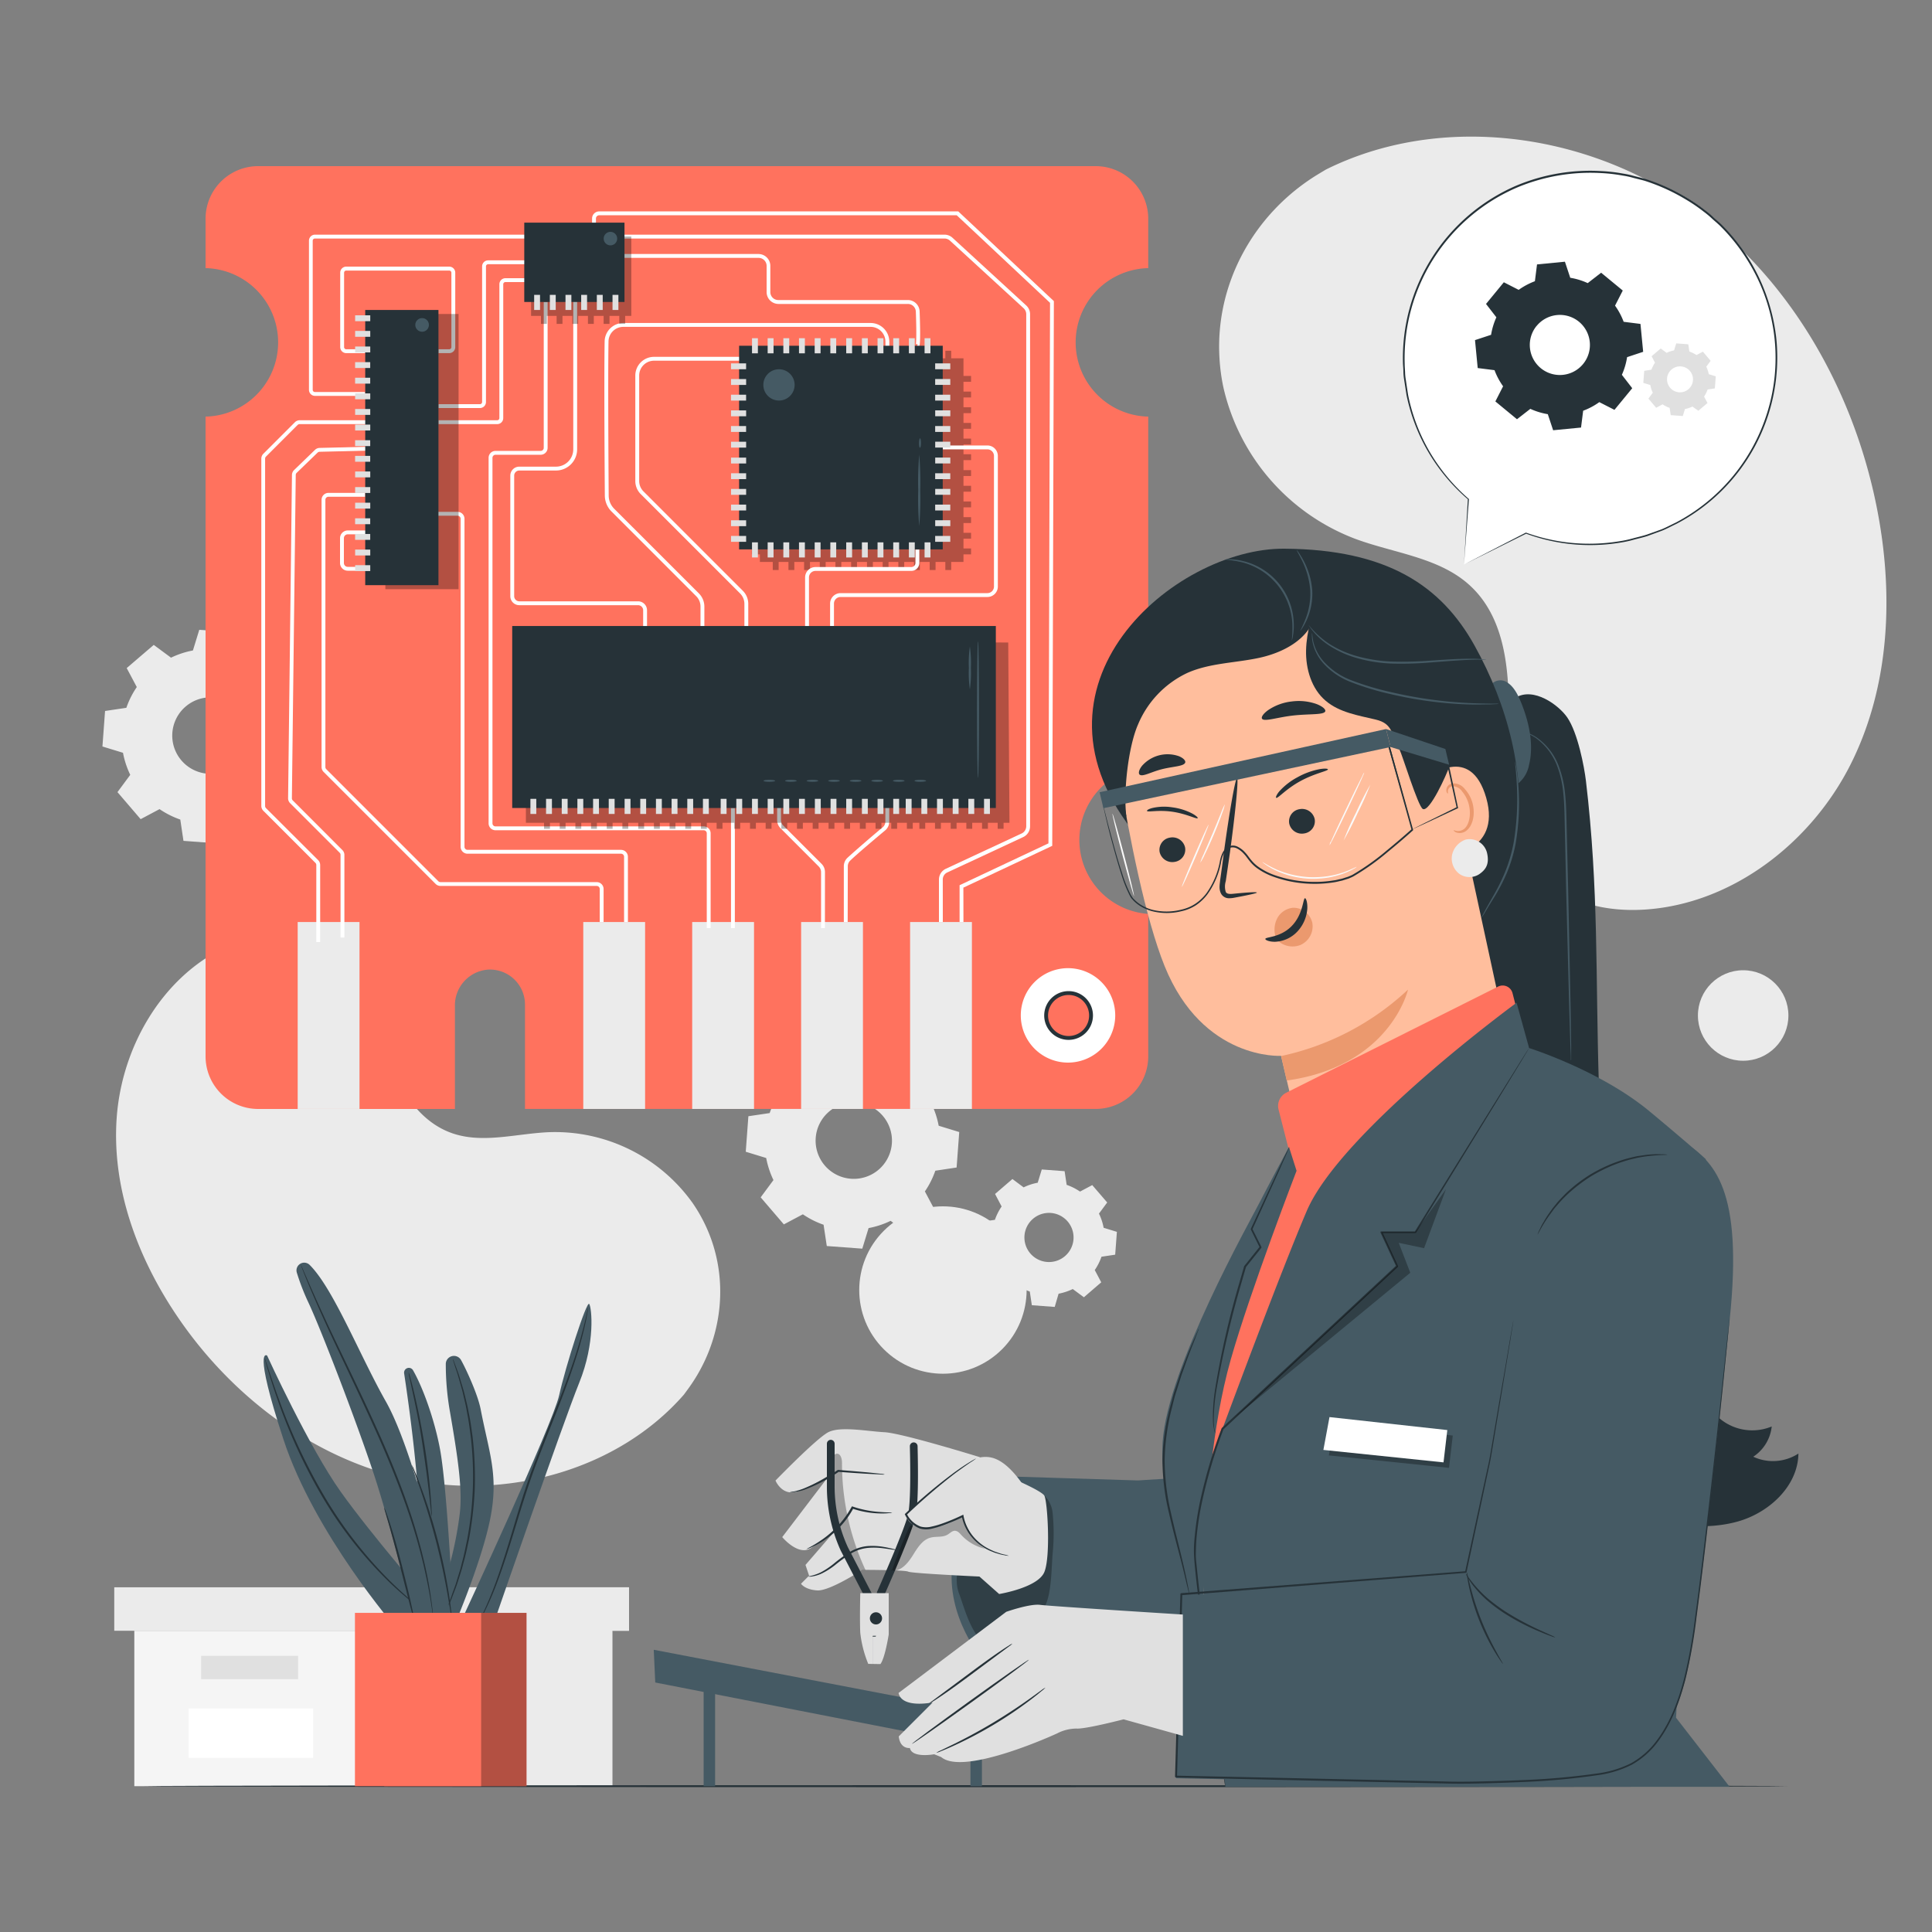 <svg xmlns="http://www.w3.org/2000/svg" viewBox="0 0 500 500"><rect x="0" y="0" width="500" height="500" fill="#808080" stroke="none"/><g id="background-complete"><polygon points="34.76 422.04 34.76 462.26 93.58 462.26 158.46 462.26 158.46 422.04 34.76 422.04" style="fill:#f5f5f5"></polygon><polygon points="29.57 410.79 29.57 422.04 162.78 422.04 162.78 410.79 93.58 410.79 29.57 410.79" style="fill:#ebebeb"></polygon><polygon points="96.18 462.26 158.46 462.26 158.46 422.04 162.78 422.04 162.78 410.79 93.58 410.79 93.58 421 96.18 462.26" style="fill:#ebebeb"></polygon><rect x="52.06" y="428.52" width="25.09" height="6.05" style="fill:#e0e0e0"></rect><rect x="48.83" y="442.15" width="32.21" height="12.79" style="fill:#fff"></rect><path d="M210.73,275.07a22.7,22.7,0,0,1,5.7-1.88l1.63-5.32,9.19.68.82,5.51a22.54,22.54,0,0,1,5.37,2.7l4.92-2.61,6,7-3.31,4.48a22.63,22.63,0,0,1,1.88,5.71l5.32,1.63-.68,9.18-5.51.83a22.48,22.48,0,0,1-2.7,5.36l2.61,4.92-7,6-4.48-3.31a22.7,22.7,0,0,1-5.7,1.88l-1.63,5.32-9.19-.68-.83-5.51a22.48,22.48,0,0,1-5.36-2.7l-4.92,2.61-6-7,3.31-4.47a22.9,22.9,0,0,1-1.88-5.71L193,298.07l.68-9.19,5.51-.82a22.54,22.54,0,0,1,2.7-5.37l-2.61-4.91,7-6,4.48,3.31Zm3.76,12.67a9.88,9.88,0,1,0,13.94,1A9.88,9.88,0,0,0,214.49,287.74Z" style="fill:#ebebeb"></path><path d="M432.1,181.68a19.17,19.17,0,0,1,4.82-1.58l1.38-4.5,7.75.58.7,4.65a19.26,19.26,0,0,1,4.53,2.28l4.15-2.2,5.07,5.89-2.79,3.78a19,19,0,0,1,1.58,4.81l4.5,1.38-.58,7.76-4.65.69a19.07,19.07,0,0,1-2.28,4.53l2.2,4.15L452.59,219l-3.78-2.8a19,19,0,0,1-4.81,1.59l-1.38,4.49-7.76-.58-.69-4.65a19.07,19.07,0,0,1-4.53-2.28L425.49,217l-5.08-5.9,2.8-3.77a19.2,19.2,0,0,1-1.59-4.82l-4.49-1.38.58-7.75,4.65-.7a18.88,18.88,0,0,1,2.28-4.53L422.43,184l5.89-5.07,3.78,2.79Zm3.18,10.7a8.34,8.34,0,1,0,11.77.88A8.36,8.36,0,0,0,435.28,192.38Z" style="fill:#ebebeb"></path><path d="M264.89,307.3a14,14,0,0,1,3.67-1.21l1.05-3.43,5.91.44.53,3.54a14.59,14.59,0,0,1,3.46,1.74l3.16-1.68,3.87,4.5-2.13,2.88a14.24,14.24,0,0,1,1.21,3.67l3.43,1.05-.44,5.91-3.55.53a14.52,14.52,0,0,1-1.74,3.45l1.68,3.17-4.49,3.87-2.88-2.13a14.77,14.77,0,0,1-3.67,1.21l-1,3.42-5.92-.44-.53-3.54a14.71,14.71,0,0,1-3.45-1.74l-3.16,1.68L256,329.7l2.13-2.88a14.44,14.44,0,0,1-1.21-3.68l-3.43-1,.44-5.92,3.55-.53a14.52,14.52,0,0,1,1.74-3.45L257.52,309l4.49-3.87,2.88,2.14Zm2.42,8.15a6.36,6.36,0,1,0,9,.67A6.36,6.36,0,0,0,267.31,315.45Z" style="fill:#ebebeb"></path><path d="M44.23,170.22a22.7,22.7,0,0,1,5.7-1.88L51.57,163l9.18.68.83,5.51a22.48,22.48,0,0,1,5.36,2.7l4.92-2.61,6,7-3.31,4.48a22.63,22.63,0,0,1,1.88,5.71l5.32,1.63-.68,9.18-5.51.83a22.48,22.48,0,0,1-2.7,5.36l2.61,4.92-7,6L64,211.09a22.7,22.7,0,0,1-5.7,1.88l-1.63,5.33-9.19-.69-.82-5.51a22.54,22.54,0,0,1-5.37-2.7L36.4,212l-6-7,3.31-4.47a22.9,22.9,0,0,1-1.88-5.71l-5.32-1.63.68-9.19,5.51-.82a22.54,22.54,0,0,1,2.7-5.37l-2.61-4.91,7-6,4.48,3.31ZM48,182.89a9.89,9.89,0,1,0,13.94,1A9.88,9.88,0,0,0,48,182.89Z" style="fill:#ebebeb"></path></g><g id="background-simple"><path d="M343.16,43.87l-2,1.2c-16.7,10.14-26.77,28.46-25.55,47.78a49.94,49.94,0,0,0,1,7.39,55,55,0,0,0,34.05,39.18c10,3.73,21.52,4.77,29.46,11.84,10.34,9.2,10.66,24.82,10.23,38.55s-.06,29.37,10.31,38.52c6.5,5.74,15.74,7.56,24.44,7.1,23-1.23,43.64-17.28,53.88-37.7s11.16-44.45,6.65-66.79c-6.31-31.31-23.63-61.07-50.4-79S372,29.55,343.16,43.87Z" style="fill:#ebebeb"></path><path d="M177,360.92l1.09-1.49c9.18-12.54,11-29.08,4.2-42.9a40,40,0,0,0-3-5.13,43.72,43.72,0,0,0-37-18.4c-8.49.31-17.27,3.06-25.26.28-10.4-3.61-15.4-15-19.28-25.21s-8.91-21.6-19.33-25.16c-6.52-2.24-13.87-.76-20.12,2.24-16.56,7.92-26.8,26-28.1,44.13s5.36,36.07,15.49,51.12c14.18,21.08,36,37.67,61.12,42.66S160.11,380.25,177,360.92Z" style="fill:#ebebeb"></path><circle cx="451.13" cy="262.81" r="11.71" style="fill:#ebebeb"></circle><circle cx="244.03" cy="333.86" r="21.66" transform="translate(-164.6 270.34) rotate(-45)" style="fill:#ebebeb"></circle></g><g id="Table"><path d="M462.63,462.26c0,.15-95.21.26-212.62.26s-212.64-.11-212.64-.26S132.56,462,250,462,462.63,462.12,462.63,462.26Z" style="fill:#263238"></path></g><g id="Plant"><path d="M102.66,421.5s-21.28-24.5-29.31-49-4.22-21.68-4.22-21.68S80,374.62,88.21,386.11s22.88,28.36,22.88,28.36Z" style="fill:#455a64"></path><path d="M106.9,354.64a1.24,1.24,0,0,0-2.31.79c1.3,8.61,4.11,28.8,4,41.89-.15,17,0,23.59,0,23.59h8.86s-1.57-35.17-3.58-45.89C112.47,367.5,109.49,359.16,106.9,354.64Z" style="fill:#455a64"></path><path d="M111.73,418.05A93.57,93.57,0,0,0,119,391.6c.73-6.26-.57-14.72-2.51-26a70.91,70.91,0,0,1-1.12-12.52,2.11,2.11,0,0,1,4-1c1.07,1.9,4.16,8.42,5,12.51,2.14,11.15,4.57,16.72,2.72,27.3s-8.72,26.87-8.72,26.87Z" style="fill:#455a64"></path><path d="M119.71,418.76s23.36-50.21,25-57.66,7.13-24.61,7.78-23.64,1.62,10-2.59,20.4-22.19,62.43-22.19,62.43h-8" style="fill:#455a64"></path><path d="M109.17,416.52a7.4,7.4,0,0,1-.65-.45c-.42-.32-1-.76-1.81-1.39a81.47,81.47,0,0,1-6.28-5.54,105.28,105.28,0,0,1-17-21.76,141.51,141.51,0,0,1-11.57-25.06c-1.18-3.34-2-6.07-2.59-8-.29-.95-.48-1.69-.62-2.19a3.6,3.6,0,0,1-.18-.78,6.56,6.56,0,0,1,.27.75c.18.54.42,1.26.71,2.16.62,1.88,1.52,4.59,2.74,7.9a151.19,151.19,0,0,0,11.67,24.93,110,110,0,0,0,16.77,21.76c2.5,2.48,4.64,4.38,6.15,5.64.75.65,1.35,1.12,1.75,1.46A3.71,3.71,0,0,1,109.17,416.52Z" style="fill:#263238"></path><path d="M111.73,392.43a7.8,7.8,0,0,1-.21-1.48c-.11-1-.26-2.39-.43-4-.37-3.4-1-8.08-1.77-13.23s-1.75-9.78-2.47-13.12c-.34-1.6-.63-2.93-.85-4a7.55,7.55,0,0,1-.26-1.46,9.23,9.23,0,0,1,.45,1.42c.26.92.61,2.26,1,3.92.8,3.33,1.78,8,2.61,13.12s1.35,9.86,1.63,13.27c.14,1.71.23,3.09.27,4.05A8.54,8.54,0,0,1,111.73,392.43Z" style="fill:#263238"></path><path d="M117.2,351.68a4.07,4.07,0,0,1,.28.64c.17.47.41,1.09.7,1.87s.66,1.8,1,3,.8,2.5,1.14,4l.57,2.36c.2.82.34,1.69.52,2.58.38,1.78.62,3.72.9,5.75a92.7,92.7,0,0,1,.56,13.3,93.11,93.11,0,0,1-1.51,13.24c-.43,2-.8,3.91-1.31,5.67-.24.87-.44,1.73-.7,2.54L118.6,409c-.44,1.48-1,2.78-1.42,3.93s-.84,2.12-1.21,2.91-.62,1.35-.83,1.81a6.46,6.46,0,0,1-.32.62,2.82,2.82,0,0,1,.23-.66c.18-.47.43-1.08.74-1.85s.74-1.77,1.13-2.93.93-2.45,1.35-3.94c.23-.74.46-1.51.71-2.31s.44-1.66.67-2.54c.49-1.75.84-3.65,1.26-5.65a88.54,88.54,0,0,0,.94-26.4c-.27-2-.49-3.95-.85-5.72-.17-.89-.3-1.76-.48-2.58s-.37-1.61-.55-2.36c-.31-1.51-.74-2.84-1.06-4s-.64-2.19-.92-3-.45-1.41-.61-1.89A5,5,0,0,1,117.2,351.68Z" style="fill:#263238"></path><path d="M152.2,338.47a.74.74,0,0,1,0,.22l-.1.65c-.11.57-.24,1.42-.46,2.5-.46,2.16-1.21,5.27-2.38,9s-2.76,8.2-4.65,13.06-4.07,10.15-6.15,15.79-3.73,11.12-5.25,16.11-2.95,9.47-4.33,13.16a82.43,82.43,0,0,1-3.69,8.59c-.48,1-.91,1.74-1.19,2.25l-.32.57a.88.88,0,0,1-.13.19s0-.08.08-.21.17-.36.28-.6c.25-.52.65-1.28,1.1-2.28.94-2,2.21-4.92,3.54-8.63s2.73-8.18,4.22-13.17,3.11-10.51,5.22-16.15,4.29-10.94,6.19-15.79,3.54-9.25,4.75-13,2-6.84,2.52-9c.25-1.07.41-1.91.55-2.48l.15-.64C152.17,338.54,152.19,338.46,152.2,338.47Z" style="fill:#263238"></path><path d="M80.15,327.37a2,2,0,0,0-3.31,2.06A58.18,58.18,0,0,0,79.77,337c3.22,6.82,12.65,31.31,17.07,44.77s10.64,38.54,10.64,38.54l9.43-1.53s-8.63-41.23-17.06-56.09C93.08,350.74,86.3,333.49,80.15,327.37Z" style="fill:#455a64"></path><path d="M99.42,390.16a6.51,6.51,0,0,1,.49,1.13c.28.74.66,1.82,1.08,3.17.87,2.69,1.94,6.44,3,10.62s2,8,2.57,10.73c.29,1.3.52,2.4.71,3.27a6.11,6.11,0,0,1,.2,1.21,5.84,5.84,0,0,1-.38-1.17l-.87-3.23-2.72-10.69c-1.07-4.17-2.07-7.93-2.85-10.64-.38-1.28-.69-2.36-.94-3.21A6.54,6.54,0,0,1,99.42,390.16Z" style="fill:#263238"></path><path d="M112.22,419.53a1,1,0,0,1-.06-.26c0-.19-.06-.44-.1-.74-.1-.65-.19-1.62-.39-2.85-.35-2.48-1-6.05-2-10.41a147.76,147.76,0,0,0-4.41-15.07c-1.94-5.58-4.36-11.62-7.11-17.87-5.55-12.48-11.09-23.55-14.74-31.74-1.84-4.08-3.26-7.42-4.2-9.74-.48-1.16-.82-2.07-1.06-2.68-.11-.29-.2-.52-.26-.71a1,1,0,0,1-.08-.24s0,.07.12.22l.31.69,1.15,2.64c1,2.3,2.46,5.61,4.34,9.67,3.73,8.15,9.32,19.19,14.87,31.69,2.76,6.26,5.18,12.31,7.09,17.92A143.14,143.14,0,0,1,110,405.19a103.61,103.61,0,0,1,1.82,10.46c.17,1.24.23,2.22.3,2.87l0,.75A1.28,1.28,0,0,1,112.22,419.53Z" style="fill:#263238"></path><path d="M116.91,418.76a11.57,11.57,0,0,1-.32-1.58c-.18-1.11-.43-2.57-.73-4.34-.65-3.65-1.64-8.69-3.07-14.16s-3-10.37-4.23-13.87c-.6-1.69-1.1-3.08-1.47-4.14a10.33,10.33,0,0,1-.51-1.54,8.8,8.8,0,0,1,.69,1.47c.4.95,1,2.35,1.62,4.09a135.9,135.9,0,0,1,4.38,13.86c1.43,5.5,2.37,10.56,2.94,14.23.27,1.84.47,3.33.58,4.37A9.15,9.15,0,0,1,116.91,418.76Z" style="fill:#263238"></path><rect x="99.45" y="417.41" width="36.81" height="44.85" style="fill:#FF725E"></rect><g style="opacity:0.3"><rect x="99.45" y="417.41" width="36.81" height="44.85"></rect></g><rect x="91.86" y="417.41" width="32.66" height="44.85" style="fill:#FF725E"></rect></g><g id="circuit-board"><path d="M279.34,217.38a19.19,19.19,0,0,1,17.82-19.14V107.82a19.22,19.22,0,0,1,0-38.43V56.63A13.6,13.6,0,0,0,283.56,43H66.81A13.6,13.6,0,0,0,53.2,56.63V69.39a19.22,19.22,0,0,1,0,38.43V273.38A13.61,13.61,0,0,0,66.81,287h50.92v-26.7a9.28,9.28,0,0,1,8.47-9.36,9.07,9.07,0,0,1,9.67,9.05v27H283.56a13.6,13.6,0,0,0,13.6-13.61V236.52A19.19,19.19,0,0,1,279.34,217.38Z" style="fill:#FF725E"></path><circle cx="276.41" cy="262.81" r="11.71" style="fill:#fff"></circle><circle cx="276.55" cy="262.81" r="5.81" style="fill:#FF725E"></circle><g style="opacity:0.3"><polygon points="251.31 98.81 251.31 97.29 249.35 97.29 249.35 92.73 246.17 92.73 246.17 90.77 244.65 90.77 244.65 92.73 242.12 92.73 242.12 90.77 240.6 90.77 240.6 92.73 238.06 92.73 238.06 90.77 236.54 90.77 236.54 92.73 234.01 92.73 234.01 90.77 232.49 90.77 232.49 92.73 229.95 92.73 229.95 90.77 228.43 90.77 228.43 92.73 225.9 92.73 225.9 90.77 224.38 90.77 224.38 92.73 221.79 92.73 221.79 90.77 220.27 90.77 220.27 92.73 217.73 92.73 217.73 90.77 216.21 90.77 216.21 92.73 213.68 92.73 213.68 90.77 212.16 90.77 212.16 92.73 209.62 92.73 209.62 90.77 208.1 90.77 208.1 92.73 205.57 92.73 205.57 90.77 204.05 90.77 204.05 92.73 201.51 92.73 201.51 90.77 199.99 90.77 199.99 92.73 196.66 92.73 196.66 97.29 194.56 97.29 194.56 98.81 196.66 98.81 196.66 101.34 194.56 101.34 194.56 102.86 196.66 102.86 196.66 105.4 194.56 105.4 194.56 106.92 196.66 106.92 196.66 109.45 194.56 109.45 194.56 110.97 196.66 110.97 196.66 113.51 194.56 113.51 194.56 115.03 196.66 115.03 196.66 117.56 194.56 117.56 194.56 119.08 196.66 119.08 196.66 121.67 194.56 121.67 194.56 123.19 196.66 123.19 196.66 125.72 194.56 125.72 194.56 127.25 196.66 127.25 196.66 129.78 194.56 129.78 194.56 131.3 196.66 131.3 196.66 133.84 194.56 133.84 194.56 135.36 196.66 135.36 196.66 137.89 194.56 137.89 194.56 139.41 196.66 139.41 196.66 141.94 194.56 141.94 194.56 143.47 196.66 143.47 196.66 145.43 199.99 145.43 199.99 147.52 201.51 147.52 201.51 145.43 204.05 145.43 204.05 147.52 205.57 147.52 205.57 145.43 208.1 145.43 208.1 147.52 209.62 147.52 209.62 145.43 212.16 145.43 212.16 147.52 213.68 147.52 213.68 145.43 216.21 145.43 216.21 147.52 217.73 147.52 217.73 145.43 220.27 145.43 220.27 147.52 221.79 147.52 221.79 145.43 224.38 145.43 224.38 147.52 225.9 147.52 225.9 145.43 228.43 145.43 228.43 147.52 229.95 147.52 229.95 145.43 232.49 145.43 232.49 147.52 234.01 147.52 234.01 145.43 236.54 145.43 236.54 147.52 238.06 147.52 238.06 145.43 240.6 145.43 240.6 147.52 242.12 147.52 242.12 145.43 244.65 145.43 244.65 147.52 246.17 147.52 246.17 145.43 249.35 145.43 249.35 143.47 251.31 143.47 251.31 141.94 249.35 141.94 249.35 139.41 251.31 139.41 251.31 137.89 249.35 137.89 249.35 135.36 251.31 135.36 251.31 133.84 249.35 133.84 249.35 131.3 251.31 131.3 251.31 129.78 249.35 129.78 249.35 127.25 251.31 127.25 251.31 125.72 249.35 125.72 249.35 123.19 251.31 123.19 251.31 121.67 249.35 121.67 249.35 119.08 251.31 119.08 251.31 117.56 249.35 117.56 249.35 115.03 251.31 115.03 251.31 113.51 249.35 113.51 249.35 110.97 251.31 110.97 251.31 109.45 249.35 109.45 249.35 106.92 251.31 106.92 251.31 105.4 249.35 105.4 249.35 102.86 251.31 102.86 251.31 101.34 249.35 101.34 249.35 98.81 251.31 98.81"></polygon></g><rect x="77.04" y="238.62" width="16" height="48.37" style="fill:#ebebeb"></rect><rect x="150.95" y="238.62" width="16" height="48.37" style="fill:#ebebeb"></rect><rect x="179.14" y="238.62" width="16" height="48.37" style="fill:#ebebeb"></rect><rect x="207.33" y="238.62" width="16" height="48.37" style="fill:#ebebeb"></rect><rect x="235.53" y="238.62" width="16" height="48.37" style="fill:#ebebeb"></rect><path d="M82.86,243.8h-1V223.87a.79.79,0,0,0-.23-.56L68.15,209.83a1.8,1.8,0,0,1-.52-1.26V118.71a1.8,1.8,0,0,1,.52-1.27l8.16-8.16a1.78,1.78,0,0,1,1.27-.52h20v1h-20A.79.79,0,0,0,77,110l-8.16,8.16a.77.77,0,0,0-.23.56v89.86a.79.79,0,0,0,.23.56L82.34,222.6a1.82,1.82,0,0,1,.52,1.27Z" style="fill:#fff"></path><path d="M89.13,242.62h-1V221.23a.75.75,0,0,0-.23-.55L75.08,207.86a1.78,1.78,0,0,1-.52-1.29l1-83.66a1.78,1.78,0,0,1,.55-1.26l5.4-5.22a1.79,1.79,0,0,1,1.2-.51l21.41-.51,0,1-21.41.51a.8.8,0,0,0-.53.23l-5.4,5.22a.78.78,0,0,0-.24.56l-1,83.65a.77.77,0,0,0,.23.57L88.61,220a1.77,1.77,0,0,1,.52,1.26Z" style="fill:#fff"></path><path d="M99,147.7h-9a2,2,0,0,1-2-2v-6.42a2,2,0,0,1,2-2h9v1h-9a1,1,0,0,0-1,1v6.42a1,1,0,0,0,1,1h9Z" style="fill:#fff"></path><path d="M156.21,238.62h-1v-8.55a.79.79,0,0,0-.79-.79H114a1.77,1.77,0,0,1-1.26-.52l-29-29a1.78,1.78,0,0,1-.52-1.27V129.35A1.79,1.79,0,0,1,85,127.56h9.5v1H85a.79.79,0,0,0-.79.79V198.5a.77.77,0,0,0,.23.56l29,29a.79.79,0,0,0,.56.23h40.42a1.79,1.79,0,0,1,1.79,1.79Z" style="fill:#fff"></path><path d="M162.51,238.62h-1V221.73a.79.79,0,0,0-.79-.79H121a1.79,1.79,0,0,1-1.79-1.79V134.26a.79.79,0,0,0-.79-.79h-6.81v-1h6.81a1.79,1.79,0,0,1,1.79,1.79v84.89a.79.79,0,0,0,.79.79h39.71a1.79,1.79,0,0,1,1.79,1.79Z" style="fill:#fff"></path><path d="M94.52,102.45h-13a1.56,1.56,0,0,1-1.56-1.56V62.29a1.56,1.56,0,0,1,1.56-1.56H138v1H81.49a.56.56,0,0,0-.56.56v38.6a.56.56,0,0,0,.56.56h13Z" style="fill:#fff"></path><path d="M244,238.62h-1v-11a3.07,3.07,0,0,1,1.76-2.77l19.64-9.15a2.07,2.07,0,0,0,1.19-1.87V81.3a2.1,2.1,0,0,0-.67-1.52l-19.07-17.5a2.09,2.09,0,0,0-1.4-.55H160v-1h84.44a3.06,3.06,0,0,1,2.07.81l19.07,17.51a3.06,3.06,0,0,1,1,2.25V213.85a3.08,3.08,0,0,1-1.77,2.78l-19.63,9.15a2,2,0,0,0-1.19,1.86Z" style="fill:#fff"></path><path d="M124.21,105.6H113.47v-1h10.74a.56.56,0,0,0,.56-.56V68.94a1.56,1.56,0,0,1,1.56-1.56H139.8v1H126.33a.56.56,0,0,0-.56.56V104A1.56,1.56,0,0,1,124.21,105.6Z" style="fill:#fff"></path><path d="M183.91,240.19h-1V215.66a.79.79,0,0,0-.79-.79H128.24a1.79,1.79,0,0,1-1.79-1.79v-94.6a1.79,1.79,0,0,1,1.79-1.79h11.69a.79.79,0,0,0,.79-.79V78.15h1V115.9a1.79,1.79,0,0,1-1.79,1.79H128.24a.8.8,0,0,0-.79.79v94.6a.79.79,0,0,0,.79.79h53.88a1.79,1.79,0,0,1,1.79,1.79Z" style="fill:#fff"></path><path d="M128.68,109.76H113.47v-1h15.21a.56.56,0,0,0,.56-.56V73.58A1.56,1.56,0,0,1,130.8,72h9v1h-9a.56.56,0,0,0-.56.56V108.2A1.56,1.56,0,0,1,128.68,109.76Z" style="fill:#fff"></path><path d="M116.26,91.39h-2.79v-1h2.79a.56.56,0,0,0,.56-.56V70.58a.56.56,0,0,0-.56-.56H89.61a.56.56,0,0,0-.56.56V89.83a.56.56,0,0,0,.56.56h4.91v1H89.61a1.56,1.56,0,0,1-1.56-1.56V70.58A1.56,1.56,0,0,1,89.61,69h26.65a1.56,1.56,0,0,1,1.56,1.56V89.83A1.56,1.56,0,0,1,116.26,91.39Z" style="fill:#fff"></path><path d="M215.83,162h-1V156.2a2.71,2.71,0,0,1,2.71-2.7h38a1.7,1.7,0,0,0,1.7-1.7V118a1.71,1.71,0,0,0-1.7-1.71H244v-1h11.54a2.7,2.7,0,0,1,2.7,2.71V151.8a2.7,2.7,0,0,1-2.7,2.7h-38a1.71,1.71,0,0,0-1.71,1.7Z" style="fill:#fff"></path><rect x="189.18" y="209.1" width="1" height="31.09" style="fill:#fff"></rect><path d="M249.34,238.62h-1v-9.53l23-10.83.41-139.89L247.6,55.71H155.07a.85.85,0,0,0-.84.84V59h-1V56.55a1.84,1.84,0,0,1,1.84-1.84H248l24.74,23.22v.22l-.42,140.75-23,10.82Z" style="fill:#fff"></path><path d="M213.49,240.19h-1v-14.5a2.07,2.07,0,0,0-.59-1.43L202,214.35a3,3,0,0,1-.88-2.13v-4.47h1v4.47a2,2,0,0,0,.59,1.43l9.91,9.91a3,3,0,0,1,.88,2.13Z" style="fill:#fff"></path><path d="M219.38,238.62h-1V224.19a3,3,0,0,1,.94-2.19c2-1.85,7-6.15,9.14-7.91a1.89,1.89,0,0,0,.67-1.44v-4.9h1v4.9a2.9,2.9,0,0,1-1,2.21c-2.09,1.75-7.16,6-9.09,7.86a2,2,0,0,0-.63,1.47Z" style="fill:#fff"></path><path d="M209.36,163.45h-1v-14a2.7,2.7,0,0,1,2.7-2.7h24.79a1.07,1.07,0,0,0,1.07-1.07v-3.45h1v3.45a2.07,2.07,0,0,1-2.07,2.07H211.06a1.7,1.7,0,0,0-1.7,1.7Z" style="fill:#fff"></path><path d="M237.42,90V89a.44.44,0,0,0-.4.24c0-.13.27-1.14,0-8.58a2.06,2.06,0,0,0-2.06-2h-33.5a3.07,3.07,0,0,1-3.06-3.06V68.81a2.07,2.07,0,0,0-2.06-2.07H160v-1h36.3a3.07,3.07,0,0,1,3.06,3.07v6.78a2.06,2.06,0,0,0,2.06,2.06H235A3.06,3.06,0,0,1,238,80.6c.31,8.67,0,9-.21,9.21l-.14.16Z" style="fill:#fff"></path><path d="M167.45,163.45h-1v-5.51a1.32,1.32,0,0,0-1.32-1.32H134.39a2.32,2.32,0,0,1-2.32-2.32V123.09a2.32,2.32,0,0,1,2.32-2.32h9.5a4.48,4.48,0,0,0,4.47-4.47V77.86h1V116.3a5.48,5.48,0,0,1-5.47,5.47h-9.5a1.32,1.32,0,0,0-1.32,1.32V154.3a1.33,1.33,0,0,0,1.32,1.32h30.74a2.32,2.32,0,0,1,2.32,2.32Z" style="fill:#fff"></path><path d="M182.29,163.45h-1V157a3.78,3.78,0,0,0-1.12-2.71l-21.91-21.91a5.91,5.91,0,0,1-1.73-4.12c-.05-6.95-.21-30.36-.05-39.92a4.85,4.85,0,0,1,4.83-4.75h64a4.84,4.84,0,0,1,4.84,4.83v2.47h-1V88.42a3.84,3.84,0,0,0-3.84-3.83h-64a3.84,3.84,0,0,0-3.83,3.77c-.16,9.54,0,33,.05,39.89a4.88,4.88,0,0,0,1.44,3.43l21.91,21.9a4.83,4.83,0,0,1,1.41,3.42Z" style="fill:#fff"></path><path d="M193.65,163.45h-1v-7.16a3.84,3.84,0,0,0-1.12-2.71l-25.69-25.69a4.76,4.76,0,0,1-1.42-3.42V97.19a4.84,4.84,0,0,1,4.84-4.84h25.88v1H169.26a3.84,3.84,0,0,0-3.84,3.84v27.28a3.8,3.8,0,0,0,1.12,2.71l25.69,25.7a4.76,4.76,0,0,1,1.42,3.41Z" style="fill:#fff"></path><path d="M276.41,275a12.22,12.22,0,1,1,12.21-12.21A12.23,12.23,0,0,1,276.41,275Zm0-23.43a11.22,11.22,0,1,0,11.21,11.22A11.23,11.23,0,0,0,276.41,251.59Z" style="fill:#fff"></path><g style="opacity:0.3"><polygon points="163.38 61.21 137.44 61.21 137.44 81.75 140 81.75 140 83.82 141.52 83.82 141.52 81.75 144.05 81.75 144.05 83.82 145.57 83.82 145.57 81.75 148.11 81.75 148.11 83.82 149.63 83.82 149.63 81.75 152.16 81.75 152.16 83.82 153.68 83.82 153.68 81.75 156.22 81.75 156.22 83.82 157.74 83.82 157.74 81.75 160.27 81.75 160.27 83.82 161.79 83.82 161.79 81.75 163.38 81.75 163.38 61.21"></polygon></g><rect x="135.68" y="57.62" width="25.94" height="20.53" style="fill:#263238"></rect><rect x="138.24" y="76.31" width="1.52" height="3.91" style="fill:#e0e0e0"></rect><rect x="142.3" y="76.31" width="1.52" height="3.91" style="fill:#e0e0e0"></rect><rect x="146.35" y="76.31" width="1.52" height="3.91" style="fill:#e0e0e0"></rect><rect x="150.41" y="76.31" width="1.52" height="3.91" style="fill:#e0e0e0"></rect><rect x="154.46" y="76.31" width="1.52" height="3.91" style="fill:#e0e0e0"></rect><rect x="158.52" y="76.31" width="1.52" height="3.91" style="fill:#e0e0e0"></rect><circle cx="157.98" cy="61.75" r="1.75" style="fill:#455a64"></circle><g style="opacity:0.3"><polygon points="260.93 166.28 136.1 165.84 136.1 212.94 140.8 212.94 140.8 214.49 142.32 214.49 142.32 212.94 144.85 212.94 144.85 214.49 146.37 214.49 146.37 212.94 148.91 212.94 148.91 214.49 150.43 214.49 150.43 212.94 152.96 212.94 152.96 214.49 154.48 214.49 154.48 212.94 157.02 212.94 157.02 214.49 158.54 214.49 158.54 212.94 161.07 212.94 161.07 214.49 162.59 214.49 162.59 212.94 165.18 212.94 165.18 214.49 166.7 214.49 166.7 212.94 169.24 212.94 169.24 214.49 170.76 214.49 170.76 212.94 173.29 212.94 173.29 214.49 174.81 214.49 174.81 212.94 177.35 212.94 177.35 214.49 178.87 214.49 178.87 212.94 181.4 212.94 181.4 214.49 182.92 214.49 182.92 212.94 185.46 212.94 185.46 214.49 186.98 214.49 186.98 212.94 190.04 212.94 190.04 214.49 191.56 214.49 191.56 212.94 194.1 212.94 194.1 214.49 195.62 214.49 195.62 212.94 198.15 212.94 198.15 214.49 199.67 214.49 199.67 212.94 202.21 212.94 202.21 214.49 203.73 214.49 203.73 212.94 206.26 212.94 206.26 214.49 207.78 214.49 207.78 212.94 210.32 212.94 210.32 214.49 211.84 214.49 211.84 212.94 214.43 212.94 214.43 214.49 215.95 214.49 215.95 212.94 218.48 212.94 218.48 214.49 220 214.49 220 212.94 222.53 212.94 222.53 214.49 224.06 214.49 224.06 212.94 226.59 212.94 226.59 214.49 228.11 214.49 228.11 212.94 230.65 212.94 230.65 214.49 232.17 214.49 232.17 212.94 234.7 212.94 234.7 214.49 236.22 214.49 236.22 212.94 237.93 212.94 237.93 214.49 239.45 214.49 239.45 212.94 241.98 212.94 241.98 214.49 243.5 214.49 243.5 212.94 246.04 212.94 246.04 214.49 247.56 214.49 247.56 212.94 250.09 212.94 250.09 214.49 251.61 214.49 251.61 212.94 254.15 212.94 254.15 214.49 255.67 214.49 255.67 212.94 258.2 212.94 258.2 214.49 259.72 214.49 259.72 212.94 261.25 212.94 260.93 166.28"></polygon></g><rect x="132.56" y="162.01" width="125.16" height="47.1" style="fill:#263238"></rect><rect x="137.27" y="206.74" width="1.52" height="3.91" style="fill:#e0e0e0"></rect><rect x="141.32" y="206.74" width="1.52" height="3.91" style="fill:#e0e0e0"></rect><rect x="145.38" y="206.74" width="1.52" height="3.91" style="fill:#e0e0e0"></rect><rect x="149.43" y="206.74" width="1.52" height="3.91" style="fill:#e0e0e0"></rect><rect x="153.49" y="206.74" width="1.52" height="3.91" style="fill:#e0e0e0"></rect><rect x="157.54" y="206.74" width="1.52" height="3.91" style="fill:#e0e0e0"></rect><rect x="161.65" y="206.74" width="1.52" height="3.91" style="fill:#e0e0e0"></rect><rect x="165.7" y="206.74" width="1.52" height="3.91" style="fill:#e0e0e0"></rect><rect x="169.76" y="206.74" width="1.52" height="3.91" style="fill:#e0e0e0"></rect><rect x="173.81" y="206.74" width="1.52" height="3.91" style="fill:#e0e0e0"></rect><rect x="177.87" y="206.74" width="1.52" height="3.91" style="fill:#e0e0e0"></rect><rect x="181.92" y="206.74" width="1.52" height="3.91" style="fill:#e0e0e0"></rect><rect x="186.51" y="206.74" width="1.52" height="3.91" style="fill:#e0e0e0"></rect><rect x="190.56" y="206.74" width="1.52" height="3.91" style="fill:#e0e0e0"></rect><rect x="194.62" y="206.74" width="1.52" height="3.91" style="fill:#e0e0e0"></rect><rect x="198.67" y="206.74" width="1.52" height="3.91" style="fill:#e0e0e0"></rect><rect x="202.73" y="206.74" width="1.52" height="3.91" style="fill:#e0e0e0"></rect><rect x="206.78" y="206.74" width="1.52" height="3.91" style="fill:#e0e0e0"></rect><rect x="210.89" y="206.74" width="1.52" height="3.91" style="fill:#e0e0e0"></rect><rect x="214.95" y="206.74" width="1.52" height="3.91" style="fill:#e0e0e0"></rect><rect x="219" y="206.74" width="1.52" height="3.91" style="fill:#e0e0e0"></rect><rect x="223.06" y="206.74" width="1.52" height="3.91" style="fill:#e0e0e0"></rect><rect x="227.11" y="206.74" width="1.52" height="3.91" style="fill:#e0e0e0"></rect><rect x="231.17" y="206.74" width="1.52" height="3.91" style="fill:#e0e0e0"></rect><rect x="234.4" y="206.74" width="1.52" height="3.91" style="fill:#e0e0e0"></rect><rect x="238.45" y="206.74" width="1.52" height="3.91" style="fill:#e0e0e0"></rect><rect x="242.5" y="206.74" width="1.52" height="3.91" style="fill:#e0e0e0"></rect><rect x="246.56" y="206.74" width="1.52" height="3.91" style="fill:#e0e0e0"></rect><rect x="250.61" y="206.74" width="1.52" height="3.91" style="fill:#e0e0e0"></rect><rect x="254.67" y="206.74" width="1.52" height="3.91" style="fill:#e0e0e0"></rect><path d="M253.11,201.35c-.15,0-.26-7.92-.26-17.7s.11-17.7.26-17.7.26,7.93.26,17.7S253.25,201.35,253.11,201.35Z" style="fill:#455a64"></path><path d="M251,178.4a30.11,30.11,0,0,1-.26-5.54,30.11,30.11,0,0,1,.26-5.54,30.11,30.11,0,0,1,.26,5.54A30.11,30.11,0,0,1,251,178.4Z" style="fill:#455a64"></path><path d="M200.61,202.07c0,.15-.67.26-1.51.26s-1.5-.11-1.5-.26.67-.26,1.5-.26S200.61,201.93,200.61,202.07Z" style="fill:#455a64"></path><path d="M206.19,202.07c0,.15-.67.26-1.5.26s-1.51-.11-1.51-.26.67-.26,1.51-.26S206.19,201.93,206.19,202.07Z" style="fill:#455a64"></path><path d="M211.77,202.07c0,.15-.67.26-1.5.26s-1.51-.11-1.51-.26.67-.26,1.51-.26S211.77,201.93,211.77,202.07Z" style="fill:#455a64"></path><path d="M217.35,202.07c0,.15-.67.26-1.5.26s-1.51-.11-1.51-.26.68-.26,1.51-.26S217.35,201.93,217.35,202.07Z" style="fill:#455a64"></path><path d="M222.93,202.07c0,.15-.67.26-1.5.26s-1.51-.11-1.51-.26.68-.26,1.51-.26S222.93,201.93,222.93,202.07Z" style="fill:#455a64"></path><path d="M228.51,202.07c0,.15-.67.26-1.5.26s-1.51-.11-1.51-.26.68-.26,1.51-.26S228.51,201.93,228.51,202.07Z" style="fill:#455a64"></path><path d="M234.1,202.07c0,.15-.68.26-1.51.26s-1.5-.11-1.5-.26.67-.26,1.5-.26S234.1,201.93,234.1,202.07Z" style="fill:#455a64"></path><path d="M239.68,202.07c0,.15-.68.26-1.51.26s-1.5-.11-1.5-.26.67-.26,1.5-.26S239.68,201.93,239.68,202.07Z" style="fill:#455a64"></path><g style="opacity:0.3"><rect x="99.73" y="81.26" width="18.95" height="71.22"></rect></g><rect x="94.52" y="80.22" width="18.95" height="71.22" style="fill:#263238"></rect><rect x="93.1" y="80.4" width="1.52" height="3.91" transform="translate(11.51 176.22) rotate(-90)" style="fill:#e0e0e0"></rect><rect x="93.1" y="84.44" width="1.52" height="3.91" transform="translate(7.47 180.26) rotate(-90)" style="fill:#e0e0e0"></rect><rect x="93.1" y="88.48" width="1.52" height="3.91" transform="translate(3.43 184.3) rotate(-90)" style="fill:#e0e0e0"></rect><rect x="93.1" y="92.52" width="1.52" height="3.91" transform="translate(-0.62 188.34) rotate(-90)" style="fill:#e0e0e0"></rect><rect x="93.1" y="96.56" width="1.52" height="3.91" transform="translate(-4.66 192.38) rotate(-90)" style="fill:#e0e0e0"></rect><rect x="93.1" y="100.61" width="1.52" height="3.91" transform="translate(-8.7 196.43) rotate(-90)" style="fill:#e0e0e0"></rect><rect x="93.1" y="104.65" width="1.52" height="3.91" transform="translate(-12.74 200.47) rotate(-90)" style="fill:#e0e0e0"></rect><rect x="93.1" y="108.69" width="1.52" height="3.91" transform="translate(-16.78 204.51) rotate(-90)" style="fill:#e0e0e0"></rect><rect x="93.1" y="112.73" width="1.52" height="3.91" transform="translate(-20.83 208.55) rotate(-90)" style="fill:#e0e0e0"></rect><rect x="93.1" y="116.77" width="1.52" height="3.91" transform="translate(-24.87 212.6) rotate(-90)" style="fill:#e0e0e0"></rect><rect x="93.1" y="120.82" width="1.52" height="3.91" transform="translate(-28.91 216.64) rotate(-90)" style="fill:#e0e0e0"></rect><rect x="93.1" y="124.86" width="1.52" height="3.91" transform="translate(-32.95 220.68) rotate(-90)" style="fill:#e0e0e0"></rect><rect x="93.1" y="128.9" width="1.52" height="3.91" transform="translate(-36.99 224.72) rotate(-90)" style="fill:#e0e0e0"></rect><rect x="93.1" y="132.94" width="1.52" height="3.91" transform="translate(-41.04 228.76) rotate(-90)" style="fill:#e0e0e0"></rect><rect x="93.1" y="136.98" width="1.52" height="3.91" transform="translate(-45.08 232.81) rotate(-90)" style="fill:#e0e0e0"></rect><rect x="93.1" y="141.03" width="1.52" height="3.91" transform="translate(-49.12 236.85) rotate(-90)" style="fill:#e0e0e0"></rect><rect x="93.1" y="145.07" width="1.52" height="3.91" transform="translate(-53.16 240.89) rotate(-90)" style="fill:#e0e0e0"></rect><path d="M111,84.09a1.76,1.76,0,1,1-1.75-1.76A1.75,1.75,0,0,1,111,84.09Z" style="fill:#455a64"></path><rect x="191.28" y="89.48" width="52.7" height="52.7" style="fill:#263238"></rect><rect x="194.62" y="87.53" width="1.52" height="3.91" style="fill:#e0e0e0"></rect><rect x="198.67" y="87.53" width="1.52" height="3.91" style="fill:#e0e0e0"></rect><rect x="202.73" y="87.53" width="1.52" height="3.91" style="fill:#e0e0e0"></rect><rect x="206.78" y="87.53" width="1.52" height="3.91" style="fill:#e0e0e0"></rect><rect x="210.84" y="87.53" width="1.52" height="3.91" style="fill:#e0e0e0"></rect><rect x="214.89" y="87.53" width="1.52" height="3.91" style="fill:#e0e0e0"></rect><rect x="219" y="87.53" width="1.52" height="3.91" style="fill:#e0e0e0"></rect><rect x="223.06" y="87.53" width="1.52" height="3.91" style="fill:#e0e0e0"></rect><rect x="227.11" y="87.53" width="1.52" height="3.91" style="fill:#e0e0e0"></rect><rect x="231.17" y="87.53" width="1.52" height="3.91" style="fill:#e0e0e0"></rect><rect x="235.22" y="87.53" width="1.52" height="3.91" style="fill:#e0e0e0"></rect><rect x="239.28" y="87.53" width="1.52" height="3.91" style="fill:#e0e0e0"></rect><rect x="194.62" y="140.36" width="1.52" height="3.91" style="fill:#e0e0e0"></rect><rect x="198.67" y="140.36" width="1.52" height="3.91" style="fill:#e0e0e0"></rect><rect x="202.73" y="140.36" width="1.52" height="3.91" style="fill:#e0e0e0"></rect><rect x="206.78" y="140.36" width="1.52" height="3.91" style="fill:#e0e0e0"></rect><rect x="210.84" y="140.36" width="1.52" height="3.91" style="fill:#e0e0e0"></rect><rect x="214.89" y="140.36" width="1.52" height="3.91" style="fill:#e0e0e0"></rect><rect x="219" y="140.36" width="1.52" height="3.91" style="fill:#e0e0e0"></rect><rect x="223.06" y="140.36" width="1.52" height="3.91" style="fill:#e0e0e0"></rect><rect x="227.11" y="140.36" width="1.52" height="3.91" style="fill:#e0e0e0"></rect><rect x="231.17" y="140.36" width="1.52" height="3.91" style="fill:#e0e0e0"></rect><rect x="235.22" y="140.36" width="1.52" height="3.91" style="fill:#e0e0e0"></rect><rect x="239.28" y="140.36" width="1.52" height="3.91" style="fill:#e0e0e0"></rect><rect x="190.38" y="137.5" width="1.52" height="3.91" transform="translate(51.69 330.6) rotate(-90)" style="fill:#e0e0e0"></rect><rect x="190.38" y="133.45" width="1.52" height="3.91" transform="translate(55.74 326.55) rotate(-90)" style="fill:#e0e0e0"></rect><rect x="190.38" y="129.39" width="1.52" height="3.91" transform="translate(59.8 322.49) rotate(-90)" style="fill:#e0e0e0"></rect><rect x="190.38" y="125.34" width="1.52" height="3.91" transform="translate(63.85 318.44) rotate(-90)" style="fill:#e0e0e0"></rect><rect x="190.38" y="121.28" width="1.52" height="3.91" transform="translate(67.91 314.38) rotate(-90)" style="fill:#e0e0e0"></rect><rect x="190.38" y="117.23" width="1.52" height="3.91" transform="translate(71.96 310.33) rotate(-90)" style="fill:#e0e0e0"></rect><rect x="190.38" y="113.12" width="1.52" height="3.91" transform="translate(76.07 306.22) rotate(-90)" style="fill:#e0e0e0"></rect><rect x="190.38" y="109.06" width="1.52" height="3.91" transform="translate(80.12 302.16) rotate(-90)" style="fill:#e0e0e0"></rect><rect x="190.38" y="105.01" width="1.52" height="3.91" transform="translate(84.18 298.11) rotate(-90)" style="fill:#e0e0e0"></rect><rect x="190.38" y="100.95" width="1.52" height="3.91" transform="translate(88.23 294.05) rotate(-90)" style="fill:#e0e0e0"></rect><rect x="190.38" y="96.9" width="1.52" height="3.91" transform="translate(92.29 290) rotate(-90)" style="fill:#e0e0e0"></rect><rect x="190.38" y="92.84" width="1.52" height="3.91" transform="translate(96.34 285.94) rotate(-90)" style="fill:#e0e0e0"></rect><rect x="243.22" y="137.5" width="1.52" height="3.91" transform="translate(104.52 383.44) rotate(-90)" style="fill:#e0e0e0"></rect><rect x="243.22" y="133.45" width="1.52" height="3.91" transform="translate(108.58 379.38) rotate(-90)" style="fill:#e0e0e0"></rect><rect x="243.22" y="129.39" width="1.52" height="3.91" transform="translate(112.63 375.33) rotate(-90)" style="fill:#e0e0e0"></rect><rect x="243.22" y="125.34" width="1.52" height="3.91" transform="translate(116.69 371.27) rotate(-90)" style="fill:#e0e0e0"></rect><rect x="243.22" y="121.28" width="1.52" height="3.91" transform="translate(120.74 367.22) rotate(-90)" style="fill:#e0e0e0"></rect><rect x="243.22" y="117.23" width="1.52" height="3.91" transform="translate(124.8 363.16) rotate(-90)" style="fill:#e0e0e0"></rect><rect x="243.22" y="113.12" width="1.52" height="3.91" transform="translate(128.91 359.05) rotate(-90)" style="fill:#e0e0e0"></rect><rect x="243.22" y="109.06" width="1.52" height="3.91" transform="translate(132.96 355) rotate(-90)" style="fill:#e0e0e0"></rect><rect x="243.22" y="105.01" width="1.52" height="3.91" transform="translate(137.02 350.94) rotate(-90)" style="fill:#e0e0e0"></rect><rect x="243.22" y="100.95" width="1.52" height="3.91" transform="translate(141.07 346.89) rotate(-90)" style="fill:#e0e0e0"></rect><rect x="243.22" y="96.9" width="1.52" height="3.91" transform="translate(145.12 342.83) rotate(-90)" style="fill:#e0e0e0"></rect><rect x="243.22" y="92.84" width="1.52" height="3.91" transform="translate(149.18 338.78) rotate(-90)" style="fill:#e0e0e0"></rect><circle cx="201.6" cy="99.61" r="4.05" style="fill:#455a64"></circle><path d="M237.9,117.66a83.3,83.3,0,0,1,.26,9.23,83.15,83.15,0,0,1-.26,9.23,80.32,80.32,0,0,1-.26-9.23A80.46,80.46,0,0,1,237.9,117.66Z" style="fill:#455a64"></path><path d="M238.09,113.43c.15,0,.26.55.26,1.22s-.11,1.22-.26,1.22-.26-.54-.26-1.22S238,113.43,238.09,113.43Z" style="fill:#455a64"></path><path d="M276.55,269.12a6.31,6.31,0,1,1,6.31-6.31A6.32,6.32,0,0,1,276.55,269.12Zm0-11.62a5.31,5.31,0,1,0,5.31,5.31A5.31,5.31,0,0,0,276.55,257.5Z" style="fill:#263238"></path></g><g id="Character"><path d="M453.74,377a10.71,10.71,0,0,0,4.78-7.83,13.14,13.14,0,0,1-18-10l-16.05.05a54.66,54.66,0,0,1-4.08,25.86c-.81,1.92-1.72,4.18-.65,6,.94,1.58,3,2,4.81,2.31,8.34,1.33,17,2.65,25.13.39s15.63-9.15,15.75-17.6A12.12,12.12,0,0,1,453.74,377Z" style="fill:#263238"></path><polygon points="251.15 447.68 251.15 462.26 254.12 462.26 254.12 448.02 251.15 447.68" style="fill:#455a64"></polygon><polygon points="259.38 452.96 169.58 435.43 169.19 426.96 261.02 444.55 259.38 452.96" style="fill:#455a64"></polygon><polygon points="182.1 435.83 182.1 462.26 185.07 462.26 185.07 436.46 182.1 435.83" style="fill:#455a64"></polygon><path d="M413.79,280.84c-.9-28.45,0-50.55-3.36-78.82-.42-3.49-2.07-12.33-4.83-16.35-2.17-3.16-8.68-8-13.4-5.09l-3.92,4.35c1.38,8.15,2.73,16.67.28,24.57-2.17,7-7.16,12.88-9,20-1.56,5.95-.79,12.25.06,18.35q2,14.29,4.4,28.51c.54,3.2,1.17,6.54,3.2,9.06,3.66,4.53,10.34,4.81,16.16,4.71,3.55-.06,7.73-.47,9.53-3.53C413.89,284.87,413.85,282.79,413.79,280.84Z" style="fill:#263238"></path><path d="M393.74,182c-.81-2-1.82-4.07-3.41-5.2a3.19,3.19,0,0,0-4.82.92l.24.4c-.92-.48-2,.45-2.23,1.6a8.11,8.11,0,0,0,.27,3.58q1.75,7.62,3.5,15.23a8.37,8.37,0,0,0,1.51,3.72,3.2,3.2,0,0,0,4.36.29,8.13,8.13,0,0,0,2.55-4.56C397,192.8,395.74,187,393.74,182Z" style="fill:#455a64"></path><path d="M381.6,167.05C373,151.61,359.06,142.18,332.38,142c-28.38-.22-70.52,35.43-38,74.51l85.62,23c8.09-3.26,11.69-12.75,12.76-21.4C394.94,200.5,390.22,182.51,381.6,167.05Z" style="fill:#263238"></path><path d="M368.64,169.57l-1.73-8.25-51.48,2c-15.58,1.89-28.51,20.92-25.95,36.41,2.84,17.2,7,38.08,11.91,50.27,9.9,24.51,30.14,23.25,30.14,23.25l5.93,25.23,56.42-12.26Z" style="fill:#ffbe9d"></path><path d="M300.11,220.49a3.36,3.36,0,0,0,3.91,2.56,3.2,3.2,0,0,0,2.68-3.71,3.34,3.34,0,0,0-3.9-2.57A3.21,3.21,0,0,0,300.11,220.49Z" style="fill:#263238"></path><path d="M296.88,209.91c.39.3,3-.35,6.55.17s6.09,1.88,6.5,1.69c.19-.07-.19-.56-1.29-1.18a15.38,15.38,0,0,0-5.17-1.64,13.6,13.6,0,0,0-5.24.16C297.1,209.4,296.69,209.78,296.88,209.91Z" style="fill:#263238"></path><path d="M333.65,213.13a3.34,3.34,0,0,0,3.9,2.56,3.2,3.2,0,0,0,2.69-3.71,3.35,3.35,0,0,0-3.9-2.57A3.2,3.2,0,0,0,333.65,213.13Z" style="fill:#263238"></path><path d="M330.34,206.49c.56,0,2.54-2.34,6.18-4.33s6.87-2.55,7.13-3c.13-.2-.54-.35-2-.13a19.23,19.23,0,0,0-5.88,2.13,17.22,17.22,0,0,0-4.75,3.71C330.21,205.91,330.08,206.5,330.34,206.49Z" style="fill:#263238"></path><path d="M325.27,231c0-.2-2.3-.07-5.94.29-.92.11-1.81.13-2.1-.45a4.7,4.7,0,0,1,0-2.79c.35-2.37.71-4.84,1.08-7.44,1.44-10.57,2.27-19.17,1.84-19.23s-1.94,8.47-3.38,19c-.33,2.6-.66,5.08-1,7.45-.1,1.1-.42,2.39.35,3.63a2.32,2.32,0,0,0,1.77,1,6.72,6.72,0,0,0,1.58-.14C323.09,231.65,325.3,231.16,325.27,231Z" style="fill:#263238"></path><path d="M331.56,273.3a69.11,69.11,0,0,0,32.83-17.19S359.9,275.9,333,279.64Z" style="fill:#eb996e"></path><path d="M326.61,186c.56.87,4-.39,8.2-.84s7.82-.1,8.17-1.08c.15-.47-.64-1.23-2.19-1.85a13.74,13.74,0,0,0-6.41-.7,13.57,13.57,0,0,0-6.07,2.17C326.94,184.65,326.35,185.58,326.61,186Z" style="fill:#263238"></path><path d="M294.93,200.47c.81.65,3-.73,5.93-1.44s5.5-.7,5.87-1.67c.16-.46-.42-1.17-1.67-1.67a8.8,8.8,0,0,0-9.5,2.5C294.72,199.24,294.57,200.14,294.93,200.47Z" style="fill:#263238"></path><path d="M369.32,201.41c.31-.27,11.25-9.19,15.32,5.1s-11.11,15.42-11.25,15S369.32,201.41,369.32,201.41Z" style="fill:#ffbe9d"></path><path d="M376.21,214.87c.05-.06.3.1.77.18a2.61,2.61,0,0,0,1.88-.49c1.35-1,1.93-3.75,1.27-6.34a8.48,8.48,0,0,0-1.71-3.36,3,3,0,0,0-2.42-1.38,1.32,1.32,0,0,0-1.27,1.1c-.08.45.09.71,0,.76s-.37-.15-.42-.77a1.69,1.69,0,0,1,.3-1.06,2,2,0,0,1,1.28-.76,3.67,3.67,0,0,1,3.23,1.48,8.81,8.81,0,0,1,2,3.73c.73,2.91,0,6-1.87,7.2a2.74,2.74,0,0,1-2.38.27C376.33,215.21,376.17,214.91,376.21,214.87Z" style="fill:#eb996e"></path><path d="M339,154.14a5.74,5.74,0,0,0-2.12-.68,47.58,47.58,0,0,0-27.23,2.92,37.41,37.41,0,0,0-19.34,19c-3.63,8.52-6.95,21.81-2.4,29.88l3.61,6.13c-.86-6.25.46-18.1,3-23.89a25.67,25.67,0,0,1,12.79-13.36c5.78-2.56,12.33-2.55,18.52-3.88s12.71-4.71,14.47-10.79C340.81,157.62,340.66,155.21,339,154.14Z" style="fill:#263238"></path><path d="M341.18,154.14c-1.52,4.6-3.06,9.29-3.17,14.14s1.41,10,5.1,13.1c3.53,3,8.38,3.77,12.9,4.84s4,3.72,6.21,7.82c.68,1.29,4.76,14.64,6,15.32,1.77.92,6.22-9.05,6.85-10.94s-.35-8.07-.85-10c-1.55-6-2-15-3.59-21-1.31-5.07-3.87-7.21-7.31-11.16-4.8-5.52-11.69-5.82-20.82-2.84" style="fill:#263238"></path><path d="M285.56,208.42a.93.93,0,0,0,0,.13c0,.1.06.23.1.4.1.37.23.89.4,1.57.35,1.39.87,3.42,1.57,6s1.57,5.81,2.77,9.47a34.8,34.8,0,0,0,2.29,5.68c.15.22.28.45.44.66s.36.42.56.6A9.06,9.06,0,0,0,295,234a11,11,0,0,0,3.17,1.44,15.26,15.26,0,0,0,7.45,0,10.9,10.9,0,0,0,3.66-1.5,11.81,11.81,0,0,0,3-2.84,20.71,20.71,0,0,0,3.39-8,8.36,8.36,0,0,1,.66-2.23,3.75,3.75,0,0,1,1.6-1.79,2.73,2.73,0,0,1,2.43.08,6.3,6.3,0,0,1,1.92,1.51c.57.58,1,1.31,1.52,1.9a9.29,9.29,0,0,0,1.72,1.65,16.9,16.9,0,0,0,4.34,2.26,31.13,31.13,0,0,0,10,1.75,29.53,29.53,0,0,0,5.21-.37,9.19,9.19,0,0,0,1.29-.25c.43-.11.87-.17,1.29-.32l1.26-.4c.41-.18.82-.33,1.2-.54a62.74,62.74,0,0,0,8.87-6.32c2.19-1.79,4.33-3.62,6.39-5.47l-.06.21c-2.16-7.78-4.26-15.27-6.22-22.32l.23.14L306.46,204l-15.35,3.26-4.11.87-1.07.22-.37.07.34-.09,1-.24,4.06-.9,15.28-3.37,53-11.57.18,0,.05.18c2,7.05,4.07,14.54,6.24,22.32l0,.12-.1.09q-3.1,2.78-6.41,5.48a62.32,62.32,0,0,1-8.93,6.36c-.4.22-.84.39-1.25.57l-1.3.41c-.42.15-.87.21-1.31.32a11.67,11.67,0,0,1-1.31.26,30.44,30.44,0,0,1-5.29.37,31.39,31.39,0,0,1-10.12-1.79,17.15,17.15,0,0,1-4.45-2.32,9.35,9.35,0,0,1-1.78-1.72c-.55-.64-.95-1.31-1.5-1.88a6.15,6.15,0,0,0-1.8-1.43,2.39,2.39,0,0,0-2.1-.09,3.5,3.5,0,0,0-1.44,1.62,8.21,8.21,0,0,0-.63,2.15,21,21,0,0,1-3.47,8.12,12.14,12.14,0,0,1-3.07,2.92,11.32,11.32,0,0,1-3.78,1.53,15.49,15.49,0,0,1-7.6-.05,11.33,11.33,0,0,1-3.25-1.49,9.51,9.51,0,0,1-1.34-1.09c-.21-.2-.38-.42-.57-.62s-.32-.47-.47-.71a34,34,0,0,1-2.28-5.74c-1.18-3.67-2-6.88-2.71-9.5s-1.16-4.67-1.49-6.06c-.15-.68-.27-1.21-.36-1.58l-.08-.41A.69.69,0,0,1,285.56,208.42Z" style="fill:#263238"></path><path d="M293.48,231.89c-.11,0-1.45-4.72-3-10.61s-2.69-10.68-2.58-10.71,1.45,4.72,3,10.61S293.59,231.87,293.48,231.89Z" style="fill:#fafafa"></path><path d="M312.78,213.43c.1,0-1.36,3.68-3.26,8.12s-3.54,8-3.65,7.95,1.36-3.68,3.26-8.11S312.67,213.39,312.78,213.43Z" style="fill:#fafafa"></path><path d="M317,208.14a13.47,13.47,0,0,1-.7,2.31c-.49,1.4-1.22,3.33-2.11,5.42s-1.75,4-2.41,5.3a12.62,12.62,0,0,1-1.16,2.11,14.4,14.4,0,0,1,.89-2.24l2.3-5.33c.84-2,1.6-3.87,2.21-5.37A16.83,16.83,0,0,1,317,208.14Z" style="fill:#fafafa"></path><path d="M353.06,199.91a3.49,3.49,0,0,1-.29.78c-.2.49-.52,1.2-.91,2.06-.79,1.74-1.9,4.12-3.15,6.74-2,4.2-3.76,7.74-4.41,8.91l-.22.4.09-.44a2.11,2.11,0,0,1,.16-.55s0,.19,0,.57l-.12,0c.5-1.23,2.15-4.83,4.16-9,1.25-2.62,2.4-5,3.26-6.68.42-.85.77-1.54,1-2A3,3,0,0,1,353.06,199.91Z" style="fill:#fafafa"></path><path d="M354.63,203.07a75.93,75.93,0,0,1-3.26,7.3,78.75,78.75,0,0,1-3.64,7.13,73.74,73.74,0,0,1,3.26-7.31A79.33,79.33,0,0,1,354.63,203.07Z" style="fill:#fafafa"></path><path d="M351.08,224.37a3.89,3.89,0,0,1-.86.54,7.92,7.92,0,0,1-1.06.54,14,14,0,0,1-1.46.61,16.5,16.5,0,0,1-1.83.58,19.93,19.93,0,0,1-2.14.48,25.48,25.48,0,0,1-5,.29,24.69,24.69,0,0,1-5-.81,21.29,21.29,0,0,1-2.09-.7,16.27,16.27,0,0,1-1.76-.77,13.22,13.22,0,0,1-1.38-.75,9.46,9.46,0,0,1-1-.65,5.7,5.7,0,0,1-.8-.62c.05-.07,1.22.79,3.32,1.76a16.29,16.29,0,0,0,1.75.71c.63.25,1.33.44,2.07.65a27.21,27.21,0,0,0,4.89.77,26.17,26.17,0,0,0,5-.26c.75-.14,1.47-.25,2.13-.43s1.26-.35,1.81-.53C349.79,225,351,224.29,351.08,224.37Z" style="fill:#fafafa"></path><path d="M365.53,214.76a3.2,3.2,0,0,1-.13-.39c-.09-.3-.21-.69-.35-1.18-.32-1.09-.76-2.6-1.32-4.49L359.25,193l-.1-.35.35.1,8.69,2.57,6.54,1.95.12,0,0,.12c.92,4.31,1.77,8.27,2.49,11.68l0,.13-.12,0-8.58,4-2.35,1.08-.61.27c-.13.06-.2.09-.2.08l.22-.12.63-.32,2.34-1.18,8.41-4.15-.09.19c-.75-3.4-1.62-7.36-2.56-11.67l.14.16-6.54-1.94-8.7-2.58.25-.25c1.72,6.28,3.19,11.7,4.26,15.6.51,1.92.92,3.46,1.22,4.57.13.51.24.92.32,1.24A3.17,3.17,0,0,1,365.53,214.76Z" style="fill:#263238"></path><polygon points="285.56 209.16 284.58 205.03 358.71 188.67 359.88 193.33 285.56 209.16" style="fill:#455a64"></polygon><polygon points="358.71 188.67 374.06 193.84 375.03 197.91 359.88 193.33 358.71 188.67" style="fill:#455a64"></polygon><path d="M339.63,238.85a5,5,0,0,0-5-3.92,5.19,5.19,0,0,0-4.08,2.72,6.38,6.38,0,0,0-.36,5l.07.36a5.64,5.64,0,0,0,6.32,1.54A5.28,5.28,0,0,0,339.63,238.85Z" style="fill:#eb996e"></path><path d="M327.47,243c0-.57,3.86-.28,6.84-3.36s2.89-7.2,3.43-7.18c.24,0,.67,1,.59,2.7a9.63,9.63,0,0,1-2.65,6,8.39,8.39,0,0,1-5.71,2.57C328.35,243.74,327.43,243.24,327.47,243Z" style="fill:#263238"></path><path d="M392.12,197.12a2.44,2.44,0,0,1,.11.42c0,.28.14.69.22,1.22.16,1.06.36,2.61.5,4.53a62.41,62.41,0,0,1-.7,15,38.22,38.22,0,0,1-2.41,7.93,48,48,0,0,1-3.15,6c-1,1.58-1.76,2.88-2.36,3.88a12.62,12.62,0,0,1-.91,1.4,9.72,9.72,0,0,1,.73-1.5c.5-1,1.28-2.3,2.23-4a52.45,52.45,0,0,0,3-6,40,40,0,0,0,2.34-7.85,68.11,68.11,0,0,0,.84-14.88c-.09-1.91-.23-3.46-.33-4.52A10.74,10.74,0,0,1,392.12,197.12Z" style="fill:#455a64"></path><path d="M406.53,274.42a.72.72,0,0,1,0-.23c0-.19,0-.41,0-.68,0-.64-.07-1.5-.11-2.6-.07-2.3-.18-5.56-.3-9.56-.21-8.11-.49-19.25-.81-31.55-.13-6.16-.26-12-.38-17.37-.05-2.67-.12-5.2-.39-7.55a27.22,27.22,0,0,0-1.45-6.37,15.88,15.88,0,0,0-5.58-7.49,14.35,14.35,0,0,0-3.1-1.57s.08,0,.22,0,.37.1.65.2a11,11,0,0,1,2.34,1.16,15.76,15.76,0,0,1,5.81,7.53,26.75,26.75,0,0,1,1.54,6.45c.29,2.37.38,4.92.44,7.59.13,5.34.27,11.21.42,17.37.26,12.3.49,23.44.65,31.55.06,4,.11,7.26.14,9.57,0,1.09,0,2,0,2.6,0,.27,0,.49,0,.68A.6.6,0,0,1,406.53,274.42Z" style="fill:#455a64"></path><path d="M387.86,182.15a2.41,2.41,0,0,1-.57.07l-1.63.08c-1.42,0-3.47.08-6,0A102.52,102.52,0,0,1,360,179.66a70.08,70.08,0,0,1-10.46-3.17,18.37,18.37,0,0,1-7.3-5.11,11.78,11.78,0,0,1-2.59-5.42,8.53,8.53,0,0,1-.13-1.64,2.09,2.09,0,0,1,.06-.57,21.24,21.24,0,0,0,.27,2.17,12,12,0,0,0,2.67,5.22,18.46,18.46,0,0,0,7.2,4.91,73.58,73.58,0,0,0,10.4,3.1,112,112,0,0,0,19.53,2.77c2.53.14,4.58.15,6,.18h1.64A2.34,2.34,0,0,1,387.86,182.15Z" style="fill:#455a64"></path><path d="M384.64,170.71a17.3,17.3,0,0,1-1.93,0c-1.23,0-3,.06-5.22.2s-4.83.35-7.75.57a88.66,88.66,0,0,1-9.54.25,38,38,0,0,1-9.43-1.54,26,26,0,0,1-7.07-3.32,18.33,18.33,0,0,1-3.9-3.53,11.06,11.06,0,0,1-.85-1.15c-.19-.27-.28-.42-.26-.43a23.78,23.78,0,0,0,5.21,4.8,26.68,26.68,0,0,0,7,3.17,39.18,39.18,0,0,0,9.32,1.48,93.64,93.64,0,0,0,9.48-.21c2.92-.19,5.55-.38,7.77-.46s4-.09,5.25,0c.62,0,1.1.06,1.42.09A1.43,1.43,0,0,1,384.64,170.71Z" style="fill:#455a64"></path><path d="M316.93,144.82a4.83,4.83,0,0,1,1.23-.08,15.31,15.31,0,0,1,3.35.42,17.1,17.1,0,0,1,13.31,16.06,15.56,15.56,0,0,1-.21,3.37,4.51,4.51,0,0,1-.31,1.2,30,30,0,0,0,.15-4.55,17.32,17.32,0,0,0-13-15.72A29.82,29.82,0,0,0,316.93,144.82Z" style="fill:#455a64"></path><path d="M335.57,142.33s.23.23.55.7a20.65,20.65,0,0,1,1.24,2.05,19.57,19.57,0,0,1,2.24,7.57,16.62,16.62,0,0,1-1.41,7.77,16.31,16.31,0,0,1-1.14,2.12c-.31.47-.49.72-.52.7s.57-1.11,1.32-3a17.81,17.81,0,0,0,1.23-7.59,21.28,21.28,0,0,0-2.05-7.45C336.16,143.44,335.5,142.38,335.57,142.33Z" style="fill:#455a64"></path><path d="M379.33,217.28a5.43,5.43,0,0,0-3.53,3.94,5,5,0,0,0,1.84,4.91,4.6,4.6,0,0,0,5.2.1c1.63-1.15,2.69-2.53,2-5.51a4.65,4.65,0,0,0-5.51-3.44" style="fill:#ebebeb"></path><path d="M334.81,302.51l-3.92-15.35a3.82,3.82,0,0,1,2-4.37l54.82-27.46a2.63,2.63,0,0,1,3.73,1.7l4.46,17.31L307.76,403.21,309.55,369Z" style="fill:#FF725E"></path><path d="M262.39,382.14l32.1,1,11.65-.74.73,2.6,6.58,47.25-17.85-2.51H254.49s-9.82-11.13-8-25.19S262.39,382.14,262.39,382.14Z" style="fill:#455a64"></path><g style="opacity:0.3"><path d="M272.43,391.66a7.3,7.3,0,0,0-1.92-4.38h0c-1.72-2-4.76-2.57-7.33-1.88a14.63,14.63,0,0,0-6.27,4,33.72,33.72,0,0,0-8.21,13.4c-1,3.11-1.66,6.63-.46,9.72,1.48,3.82,3.74,13.84,9.78,13.84,6.45,0,9.24-5,12.26-10.36,2-3.57,1.79-10.58,2.21-14.65A52.39,52.39,0,0,0,272.43,391.66Z"></path></g><path d="M441.46,300s-5.47-4.84-14.55-12.38c-12.76-10.6-31.18-16.39-31.18-16.39l-3.24-11.72S347,292.75,338.17,313.43c-6.57,15.41-18.6,47.66-24.3,63.09a60.82,60.82,0,0,0-3.66,17.63l2.26,31.12,4.65,37.16H447.63l-13.87-17.88Z" style="fill:#455a64"></path><path d="M333.59,296.84s-5.86,10.9-7.59,14.32c-2.49,4.91-23.77,42.57-25.11,61.93-1.17,17,11.58,52,12.56,50.68L311.38,413l1.13-22s.87-21.07,6-39.12S335.55,303,335.55,303Z" style="fill:#455a64"></path><path d="M317.12,462.43s0-.16-.09-.46-.13-.78-.23-1.36c-.18-1.22-.46-3-.81-5.27-.67-4.61-1.64-11.28-2.86-19.59-.57-4.18-1.2-8.76-1.88-13.71s-1.37-10.26-1.95-15.9c-.14-1.42-.27-2.85-.31-4.32s.07-2.95.23-4.44a79.54,79.54,0,0,1,1.41-9.07,133.53,133.53,0,0,1,5.52-18.66.18.18,0,0,1,.06-.09l15.4-14.36,29.78-27.72-.05.28L357.28,319a.23.23,0,0,1,.11-.31.38.38,0,0,1,.1,0l8.81,0-.19.1c8.87-14.28,16.25-26.18,21.43-34.51l6-9.64,1.6-2.53c.37-.57.57-.85.57-.85s-.16.31-.51.89l-1.54,2.56-5.92,9.7L366.49,319a.23.23,0,0,1-.19.1h-8.81l.21-.33,4.08,8.81a.24.24,0,0,1,0,.28L332,355.59l-15.41,14.34.06-.09a134.69,134.69,0,0,0-5.51,18.57,79,79,0,0,0-1.42,9c-.16,1.48-.2,2.95-.24,4.4s.16,2.86.3,4.27c.56,5.64,1.26,11,1.89,15.9s1.27,9.54,1.83,13.71c1.14,8.32,2.07,15,2.7,19.61.31,2.29.56,4.06.73,5.28.07.59.13,1,.17,1.37S317.12,462.43,317.12,462.43Z" style="fill:#263238"></path><path d="M304.35,460.21l1.38-47.2,73.62-5.73L385.64,378s9.59-68.6,18.52-75.95c8.25-6.8,21.25-12.77,30.88-6.94,8.68,5.26,16.14,12.56,12.59,46.54-1.22,11.63-7.65,74.78-10.51,88.69-2.7,13.12-7.65,24.65-18.24,28s-41.79,3.4-41.79,3.4Z" style="fill:#455a64"></path><path d="M379.35,407.28c.09-.06.88,1.37,2.6,3.33a32,32,0,0,0,3.25,3.21,48.48,48.48,0,0,0,4.51,3.32,74.62,74.62,0,0,0,9,4.83l2.82,1.28a5,5,0,0,1,1,.52,5.2,5.2,0,0,1-1.1-.33c-.69-.24-1.68-.63-2.89-1.14a58.92,58.92,0,0,1-9.12-4.73,40.93,40.93,0,0,1-4.54-3.39,27.23,27.23,0,0,1-3.22-3.33,13.53,13.53,0,0,1-1.07-1.42,10.34,10.34,0,0,1-.73-1.13A5.87,5.87,0,0,1,379.35,407.28Z" style="fill:#263238"></path><path d="M389,430.63a3.38,3.38,0,0,1-.63-.8c-.39-.52-.9-1.31-1.51-2.31a55.85,55.85,0,0,1-6.68-16.86c-.24-1.14-.41-2.07-.49-2.72a3.35,3.35,0,0,1-.08-1c.08,0,.36,1.4.93,3.64a73,73,0,0,0,2.77,8.6,74.28,74.28,0,0,0,3.87,8.17C388.26,429.36,389,430.58,389,430.63Z" style="fill:#263238"></path><path d="M391.67,341.75s-.05.4-.17,1.16-.31,1.9-.54,3.38l-2.14,13c-.47,2.82-1,6-1.56,9.4-.28,1.71-.58,3.51-.89,5.37s-.61,3.81-1.07,5.79c-1.69,8-3.63,17-5.76,27.05a.19.19,0,0,1-.17.15l-73.62,5.79.23-.23c-.43,14.8-.89,30.7-1.37,47.19l-.25-.26,25.91.55,43,.94c3.48.12,6.91.08,10.31,0s6.78-.18,10.11-.33A184.62,184.62,0,0,0,413.14,459a27.61,27.61,0,0,0,8.93-2.65,20.81,20.81,0,0,0,6.76-6c3.6-4.83,5.57-10.46,7-15.9a137.52,137.52,0,0,0,2.89-16.13c.71-5.22,1.34-10.23,1.92-15,2.31-19.15,4-34.68,5.13-45.41.58-5.35,1-9.52,1.34-12.35.15-1.4.27-2.48.36-3.21s.14-1.09.14-1.09,0,.37-.09,1.09-.17,1.81-.31,3.22c-.28,2.84-.7,7-1.24,12.36-1.11,10.74-2.7,26.27-5,45.44-.57,4.79-1.19,9.8-1.89,15a136.45,136.45,0,0,1-2.87,16.18c-1.45,5.48-3.42,11.16-7.07,16.08a21.38,21.38,0,0,1-6.9,6.11,28.08,28.08,0,0,1-9.08,2.71,183.57,183.57,0,0,1-19.53,1.75q-5,.22-10.13.34c-3.4.08-6.85.11-10.32,0l-43-.93L304.35,460a.25.25,0,0,1-.25-.26h0c.48-16.49.95-32.4,1.39-47.2a.24.24,0,0,1,.22-.23l73.63-5.68-.17.14c2.16-10,4.12-19.07,5.84-27,.47-2,.77-3.92,1.09-5.78s.62-3.65.91-5.37c.59-3.43,1.12-6.57,1.61-9.39,1-5.63,1.72-10,2.23-13,.26-1.47.46-2.6.6-3.37S391.67,341.75,391.67,341.75Z" style="fill:#263238"></path><path d="M431.51,298.81c0,.13-2.35,0-6.07.53l-1.45.25c-.5.09-1,.24-1.55.36-1.08.23-2.2.62-3.38,1a41,41,0,0,0-7.27,3.45,41.49,41.49,0,0,0-6.37,4.93,35.1,35.1,0,0,0-2.41,2.56c-.35.42-.72.81-1,1.22l-.87,1.19c-2.19,3-3.11,5.22-3.22,5.16a10.37,10.37,0,0,1,.66-1.5,12.59,12.59,0,0,1,.9-1.71,24.55,24.55,0,0,1,1.36-2.17c.27-.39.56-.79.86-1.21s.66-.82,1-1.26c.69-.88,1.54-1.72,2.41-2.63a38.86,38.86,0,0,1,6.43-5,39.61,39.61,0,0,1,7.38-3.46,34.13,34.13,0,0,1,3.44-1c.54-.12,1.06-.26,1.58-.34l1.47-.21a23.78,23.78,0,0,1,2.55-.24,16.11,16.11,0,0,1,1.93,0A9.29,9.29,0,0,1,431.51,298.81Z" style="fill:#263238"></path><path d="M307.76,412.43a3.18,3.18,0,0,1-.21-.69c-.12-.51-.29-1.17-.49-2-.4-1.75-1-4.26-1.82-7.36s-1.79-6.78-2.74-10.92a59.57,59.57,0,0,1-1.66-13.7,57.6,57.6,0,0,1,2-13.66c.27-1,.54-2,.8-3s.61-1.88.89-2.78.58-1.76.85-2.6.61-1.6.89-2.35c1.1-3,2.12-5.39,2.84-7l.83-1.89a2.91,2.91,0,0,1,.32-.64,4.4,4.4,0,0,1-.23.68c-.18.49-.43,1.13-.73,1.93-.66,1.66-1.64,4.06-2.69,7.09-.27.75-.55,1.54-.85,2.36l-.81,2.59c-.28.9-.59,1.82-.87,2.78s-.51,2-.77,3a58.51,58.51,0,0,0-1.9,13.55A60.7,60.7,0,0,0,303,391.36c.92,4.12,1.88,7.82,2.63,10.93s1.32,5.64,1.66,7.4l.39,2A4.61,4.61,0,0,1,307.76,412.43Z" style="fill:#263238"></path><g style="opacity:0.3"><polygon points="374.22 307.76 366.3 318.85 357.49 318.85 361.56 327.66 319.2 367.13 364.98 329.39 361.99 321.64 368.55 323.03 374.22 307.76"></polygon></g><path d="M333.68,296.84a2.07,2.07,0,0,1-.15.41c-.12.31-.29.69-.49,1.18-.47,1.06-1.13,2.54-1.94,4.39l-7,15.38V318c.75,1.49,1.53,3.06,2.33,4.67a.26.26,0,0,1,0,.27l-4,5,.05-.09c-.41,1.39-.83,2.86-1.26,4.35a253.13,253.13,0,0,0-6.36,27.21,50.33,50.33,0,0,0-.74,8.41c0,.49.06.93.08,1.32s.11.68.15,1a3.74,3.74,0,0,1,.18.79,7.36,7.36,0,0,1-.28-.76c-.06-.28-.13-.6-.2-1s-.11-.83-.13-1.33a45.17,45.17,0,0,1,.58-8.48,225.21,225.21,0,0,1,6.22-27.29l1.26-4.36a.41.41,0,0,1,.05-.09l4-5,0,.27c-.8-1.62-1.58-3.19-2.31-4.69a.23.23,0,0,1,0-.2l7.12-15.3c.86-1.83,1.56-3.29,2.06-4.34.23-.47.42-.84.56-1.14A2.09,2.09,0,0,1,333.68,296.84Z" style="fill:#263238"></path><g style="opacity:0.3"><polygon points="375.98 371.52 345.49 368.16 343.91 376.66 375 379.88 375.98 371.52"></polygon></g><polygon points="374.56 370.1 344.07 366.74 342.49 375.24 373.58 378.46 374.56 370.1" style="fill:#fff"></polygon><path d="M232.54,438.14l27.87-21s6.11-2.16,8.81-1.8,36.9,2.5,36.9,2.5v31.4l-15.34-4.28s-9.87,2.57-12.21,2.39a11,11,0,0,0-5,1.26s-24.1,11.14-30,6.11l-1.8-.72s-5.75,1.08-6.29-1.62c0,0-2.52.36-2.88-3l8.81-8.81S233.44,442.27,232.54,438.14Z" style="fill:#e0e0e0"></path><path d="M262,425.37a4.19,4.19,0,0,1-.81.68l-2.28,1.69-7.53,5.6c-2.95,2.2-5.64,4.14-7.64,5.49-1,.68-1.81,1.21-2.38,1.56a3.85,3.85,0,0,1-.92.51,4.07,4.07,0,0,1,.8-.67l2.29-1.7,7.53-5.6c2.94-2.2,5.64-4.14,7.63-5.49,1-.68,1.82-1.21,2.39-1.56A3.85,3.85,0,0,1,262,425.37Z" style="fill:#263238"></path><path d="M266.3,429.52c.08.12-6.63,5.09-15,11.11s-15.22,10.8-15.3,10.69,6.63-5.09,15-11.12S266.22,429.4,266.3,429.52Z" style="fill:#263238"></path><path d="M270.56,436.75a6.55,6.55,0,0,1-1,.89c-.63.54-1.58,1.3-2.76,2.2a104.5,104.5,0,0,1-9.68,6.54,106,106,0,0,1-10.34,5.43c-1.36.62-2.47,1.09-3.25,1.39a6.51,6.51,0,0,1-1.23.43,5.25,5.25,0,0,1,1.15-.61l3.17-1.54c2.68-1.31,6.33-3.22,10.23-5.55s7.31-4.65,9.73-6.38l2.86-2.07A6.57,6.57,0,0,1,270.56,436.75Z" style="fill:#263238"></path><path d="M253.48,377.08s-20-6.18-24.53-6.42-11.46-1.62-14.59,0-13.66,12.51-13.66,12.51,1.86,4.63,6.49,2.54a53.69,53.69,0,0,0,7.52-4l-12.27,16.09s3.94,4.75,7.18,3a44.08,44.08,0,0,0,7.29-5.56L208.46,405l.93,2.78-2.09,2.09s.93,1.5,4.17,1.73,11.69-5.32,11.69-5.32,11,0,11.88.46,18.44,1.27,18.44,1.27l5.1,4.52s10-1.62,11.69-5.67.82-18.41,0-19.8-10-5.21-10-5.21Z" style="fill:#e0e0e0"></path><g style="opacity:0.3"><path d="M221.61,407.29a44.8,44.8,0,0,1-6.33-29.07c.11-.87.5-2,1.38-2s1.26,1.34,1.25,2.32A65.71,65.71,0,0,0,224,406.34l-.86,0Z"></path></g><path d="M204.36,386.21a4.64,4.64,0,0,1,1-.19,17.45,17.45,0,0,0,2.63-.79,45,45,0,0,0,8-4.25l.76-.5.08-.06H217c3.35.26,6.35.52,8.5.73l2.55.27a3.77,3.77,0,0,1,.92.17,3.27,3.27,0,0,1-.94,0l-2.55-.12c-2.17-.11-5.17-.31-8.52-.56l.16-.05-.77.52a38.7,38.7,0,0,1-8.18,4.16,13.78,13.78,0,0,1-2.73.64A3.59,3.59,0,0,1,204.36,386.21Z" style="fill:#263238"></path><path d="M230.88,391.46a2.43,2.43,0,0,1-.78.13,17.73,17.73,0,0,1-2.18.09,24.29,24.29,0,0,1-7.35-1.26l.31-.12a25,25,0,0,1-1.58,2.53,23.66,23.66,0,0,1-7,6.42,22.5,22.5,0,0,1-2.56,1.31,3.85,3.85,0,0,1-1,.33c0-.08,1.36-.65,3.37-2a25.41,25.41,0,0,0,6.71-6.4,27.21,27.21,0,0,0,1.56-2.47l.11-.19.2.07a26.85,26.85,0,0,0,7.19,1.41C229.77,391.46,230.88,391.38,230.88,391.46Z" style="fill:#263238"></path><path d="M232.14,401.17c0,.09-1.4-.2-3.65-.49a18,18,0,0,0-3.94-.08,10.52,10.52,0,0,0-4.49,1.56,44.42,44.42,0,0,0-3.93,2.86,18.7,18.7,0,0,1-3.41,2.17,9,9,0,0,1-2.61.8,2.57,2.57,0,0,1-1,0,12.32,12.32,0,0,0,3.44-1.13,20.65,20.65,0,0,0,3.28-2.22,41.18,41.18,0,0,1,4-2.93,10.78,10.78,0,0,1,4.71-1.59,17.09,17.09,0,0,1,4,.19c1.13.19,2,.4,2.65.56A3.88,3.88,0,0,1,232.14,401.17Z" style="fill:#263238"></path><path d="M224.55,413.57a1,1,0,0,1-.89-.54l-6.08-11.74A39.93,39.93,0,0,1,214,384.63v-11a1,1,0,0,1,2,0v11a37.86,37.86,0,0,0,3.42,15.78l6.06,11.7a1,1,0,0,1-.43,1.35A1.11,1.11,0,0,1,224.55,413.57Z" style="fill:#263238"></path><path d="M227.94,413.29a1,1,0,0,1-.41-.09,1,1,0,0,1-.51-1.32c.07-.16,7.13-16.06,8-20s.45-17.46.45-17.59a1,1,0,0,1,1-1,1,1,0,0,1,1,1c0,.56.42,13.9-.48,18.07s-7.81,19.74-8.11,20.4A1,1,0,0,1,227.94,413.29Z" style="fill:#263238"></path><path d="M224.7,430.61a29.89,29.89,0,0,1-2.06-8c-.17-3.44,0-10.31,0-10.31H230V423s-.95,6.11-2.15,7.66Z" style="fill:#e0e0e0"></path><circle cx="226.7" cy="418.83" r="1.58" style="fill:#263238"></circle><path d="M225.87,430.61a3.85,3.85,0,0,1,0-.54c0-.46,0-.95,0-1.49,0-1.45,0-3.18,0-5.13v-.1h.87l-.1.1v-1.62c0-2.54,0-4.85,0-6.75,0-.76,0-1.43,0-2,0-.2,0-.38,0-.56s0-.19,0-.19,0,.06,0,.19,0,.36,0,.56c0,.61,0,1.28,0,2,0,1.9,0,4.21,0,6.75v1.72h-.88l.1-.1c0,1.95,0,3.68,0,5.13,0,.54,0,1,0,1.49A3.85,3.85,0,0,1,225.87,430.61Z" style="fill:#263238"></path><g style="opacity:0.3"><path d="M251.31,396.75a24.61,24.61,0,0,1-2.08-4.76,29.9,29.9,0,0,1-5.87,2.89,10,10,0,0,1-6.44.1,1.62,1.62,0,0,0-1.13-.16,1.46,1.46,0,0,0-.68.85q-2.33,5.26-4.24,10.67l.47.17c2.2-.17,3.75-2.17,4.9-4s2.43-4,4.55-4.56c1.45-.41,3.12,0,4.42-.78.67-.39,1.26-1.08,2-1s1.15.63,1.6,1.12a12.16,12.16,0,0,0,6.22,3.55C253.47,400.09,252.22,398.23,251.31,396.75Z"></path></g><g style="opacity:0.3"><path d="M230.77,406.6c0-.09.07-.17.1-.26l-.23-.08C230.68,406.37,230.73,406.48,230.77,406.6Z"></path></g><path d="M267.79,389.45s-5-10.56-10.93-12.16-11.68,5.36-11.68,5.36-8,6.74-10.74,9.07c0,0,0,2.94,4.25,3.62,4.94.8,10.47-3,10.47-3a15.11,15.11,0,0,0,8.57,9.88h8.59Z" style="fill:#e0e0e0"></path><path d="M261.1,402.65a7.3,7.3,0,0,1-1.22-.18,9.14,9.14,0,0,1-1.45-.34l-.9-.27c-.32-.1-.64-.26-1-.39a13.09,13.09,0,0,1-4.44-3,11.91,11.91,0,0,1-3.18-6.09l.34.19a49.75,49.75,0,0,1-5.13,2.18,25.18,25.18,0,0,1-2.87.84,6.08,6.08,0,0,1-3.14,0,7,7,0,0,1-3.88-3.57l-.08-.16.14-.14A138.49,138.49,0,0,1,247,381.05c1.69-1.22,3.08-2.13,4.06-2.72.49-.31.88-.52,1.14-.67a2.13,2.13,0,0,1,.41-.2,13.57,13.57,0,0,1-1.45,1c-.94.64-2.3,1.59-4,2.84a160,160,0,0,0-12.54,10.77l.05-.3a6.57,6.57,0,0,0,3.57,3.3,5.78,5.78,0,0,0,2.89,0,21.49,21.49,0,0,0,2.8-.81,49.92,49.92,0,0,0,5.09-2.13l.28-.14.06.33a11.63,11.63,0,0,0,3,5.87,12.94,12.94,0,0,0,4.26,3c.34.15.65.31,1,.42l.88.3a9.55,9.55,0,0,0,1.41.4A6.82,6.82,0,0,1,261.1,402.65Z" style="fill:#263238"></path></g><g id="speech-bubble"><path d="M378.88,146.11,395,138A48.33,48.33,0,1,0,380,129.2h0Z" style="fill:#fff"></path><path d="M378.88,146.11c.05-.81.36-6.06,1-16.93a.11.11,0,0,1,.12-.1h.07l-.12.19a48.59,48.59,0,0,1-7.46-8,47.61,47.61,0,0,1-6.4-11.78,48.54,48.54,0,0,1-2.09-7.28c-.2-1.3-.4-2.61-.61-3.95a13.81,13.81,0,0,1-.19-2c0-.69-.07-1.38-.11-2.08A48.61,48.61,0,0,1,392.52,48a49.36,49.36,0,0,1,21.79-3.73,42.66,42.66,0,0,1,5.71.65,21.34,21.34,0,0,1,2.83.62c.94.24,1.88.46,2.82.72a50.09,50.09,0,0,1,10.73,4.83,44.63,44.63,0,0,1,4.83,3.29,24.8,24.8,0,0,1,2.23,1.87c.71.65,1.46,1.26,2.14,1.94a49.17,49.17,0,0,1,14.13,29.64,48.56,48.56,0,0,1-25.93,47.77c-1.25.59-2.45,1.25-3.7,1.75l-3.74,1.37c-1.24.4-2.5.66-3.71,1a29.69,29.69,0,0,1-3.63.76,48,48,0,0,1-24.1-2.38H395l-16.13,8,16-8.25a.1.1,0,0,1,.09,0,48,48,0,0,0,24,2.25,29.78,29.78,0,0,0,3.61-.76c1.2-.33,2.45-.6,3.68-1L430,137c1.23-.5,2.43-1.16,3.67-1.74a48.22,48.22,0,0,0,23.23-27.08,47.55,47.55,0,0,0-4.62-40.77,48.71,48.71,0,0,0-7-8.84c-.68-.67-1.42-1.28-2.13-1.92a22.9,22.9,0,0,0-2.2-1.85,43.66,43.66,0,0,0-4.78-3.25,50.23,50.23,0,0,0-10.61-4.79c-.93-.25-1.86-.47-2.79-.71a20.88,20.88,0,0,0-2.8-.61,41.79,41.79,0,0,0-5.65-.65,49.13,49.13,0,0,0-21.57,3.68,48.12,48.12,0,0,0-29.22,45.73c0,.69.07,1.38.1,2.06a13.41,13.41,0,0,0,.19,2c.2,1.33.39,2.64.59,3.92a48,48,0,0,0,2.05,7.24,47.41,47.41,0,0,0,6.31,11.72,48.86,48.86,0,0,0,7.37,8,.11.11,0,0,1,0,.16.12.12,0,0,1-.14,0l0,0,.16-.09C379.32,140.05,378.94,145.3,378.88,146.11Z" style="fill:#263238"></path><path d="M431.31,91.32a7.62,7.62,0,0,1,1.94-.64l.56-1.81,3.12.23.28,1.88a7.81,7.81,0,0,1,1.83.91l1.67-.88,2,2.37-1.12,1.52a8.17,8.17,0,0,1,.64,1.94l1.81.56-.24,3.12-1.87.28a7.66,7.66,0,0,1-.92,1.83l.89,1.67-2.37,2L438,105.22a7.89,7.89,0,0,1-1.94.64l-.55,1.81-3.13-.23-.28-1.88a7.6,7.6,0,0,1-1.82-.92l-1.67.89-2-2.37,1.13-1.52a7.69,7.69,0,0,1-.64-2l-1.81-.55.23-3.12,1.87-.29a8.19,8.19,0,0,1,.92-1.82l-.88-1.67,2.37-2,1.52,1.13Zm1.28,4.31a3.36,3.36,0,1,0,4.74.35A3.37,3.37,0,0,0,432.59,95.63Z" style="fill:#e0e0e0"></path><path d="M393.05,75a18.26,18.26,0,0,1,4.18-2.22l.55-4.35,7.22-.7,1.38,4.16a17.48,17.48,0,0,1,4.52,1.38l3.47-2.69,5.6,4.61-2,3.91a17.92,17.92,0,0,1,2.23,4.18l4.35.55.7,7.22-4.16,1.38A17.87,17.87,0,0,1,419.74,97l2.68,3.47-4.6,5.6-3.92-2a17.72,17.72,0,0,1-4.18,2.23l-.55,4.35-7.22.7-1.38-4.16a18,18,0,0,1-4.52-1.38l-3.46,2.69L387,103.89l2-3.92a17.81,17.81,0,0,1-2.22-4.17l-4.35-.55-.7-7.23,4.16-1.37a17.92,17.92,0,0,1,1.37-4.53l-2.68-3.46,4.61-5.61,3.91,2Zm4.63,9.33a7.78,7.78,0,1,0,10.95-1.07A7.78,7.78,0,0,0,397.68,84.35Z" style="fill:#263238"></path></g></svg>
